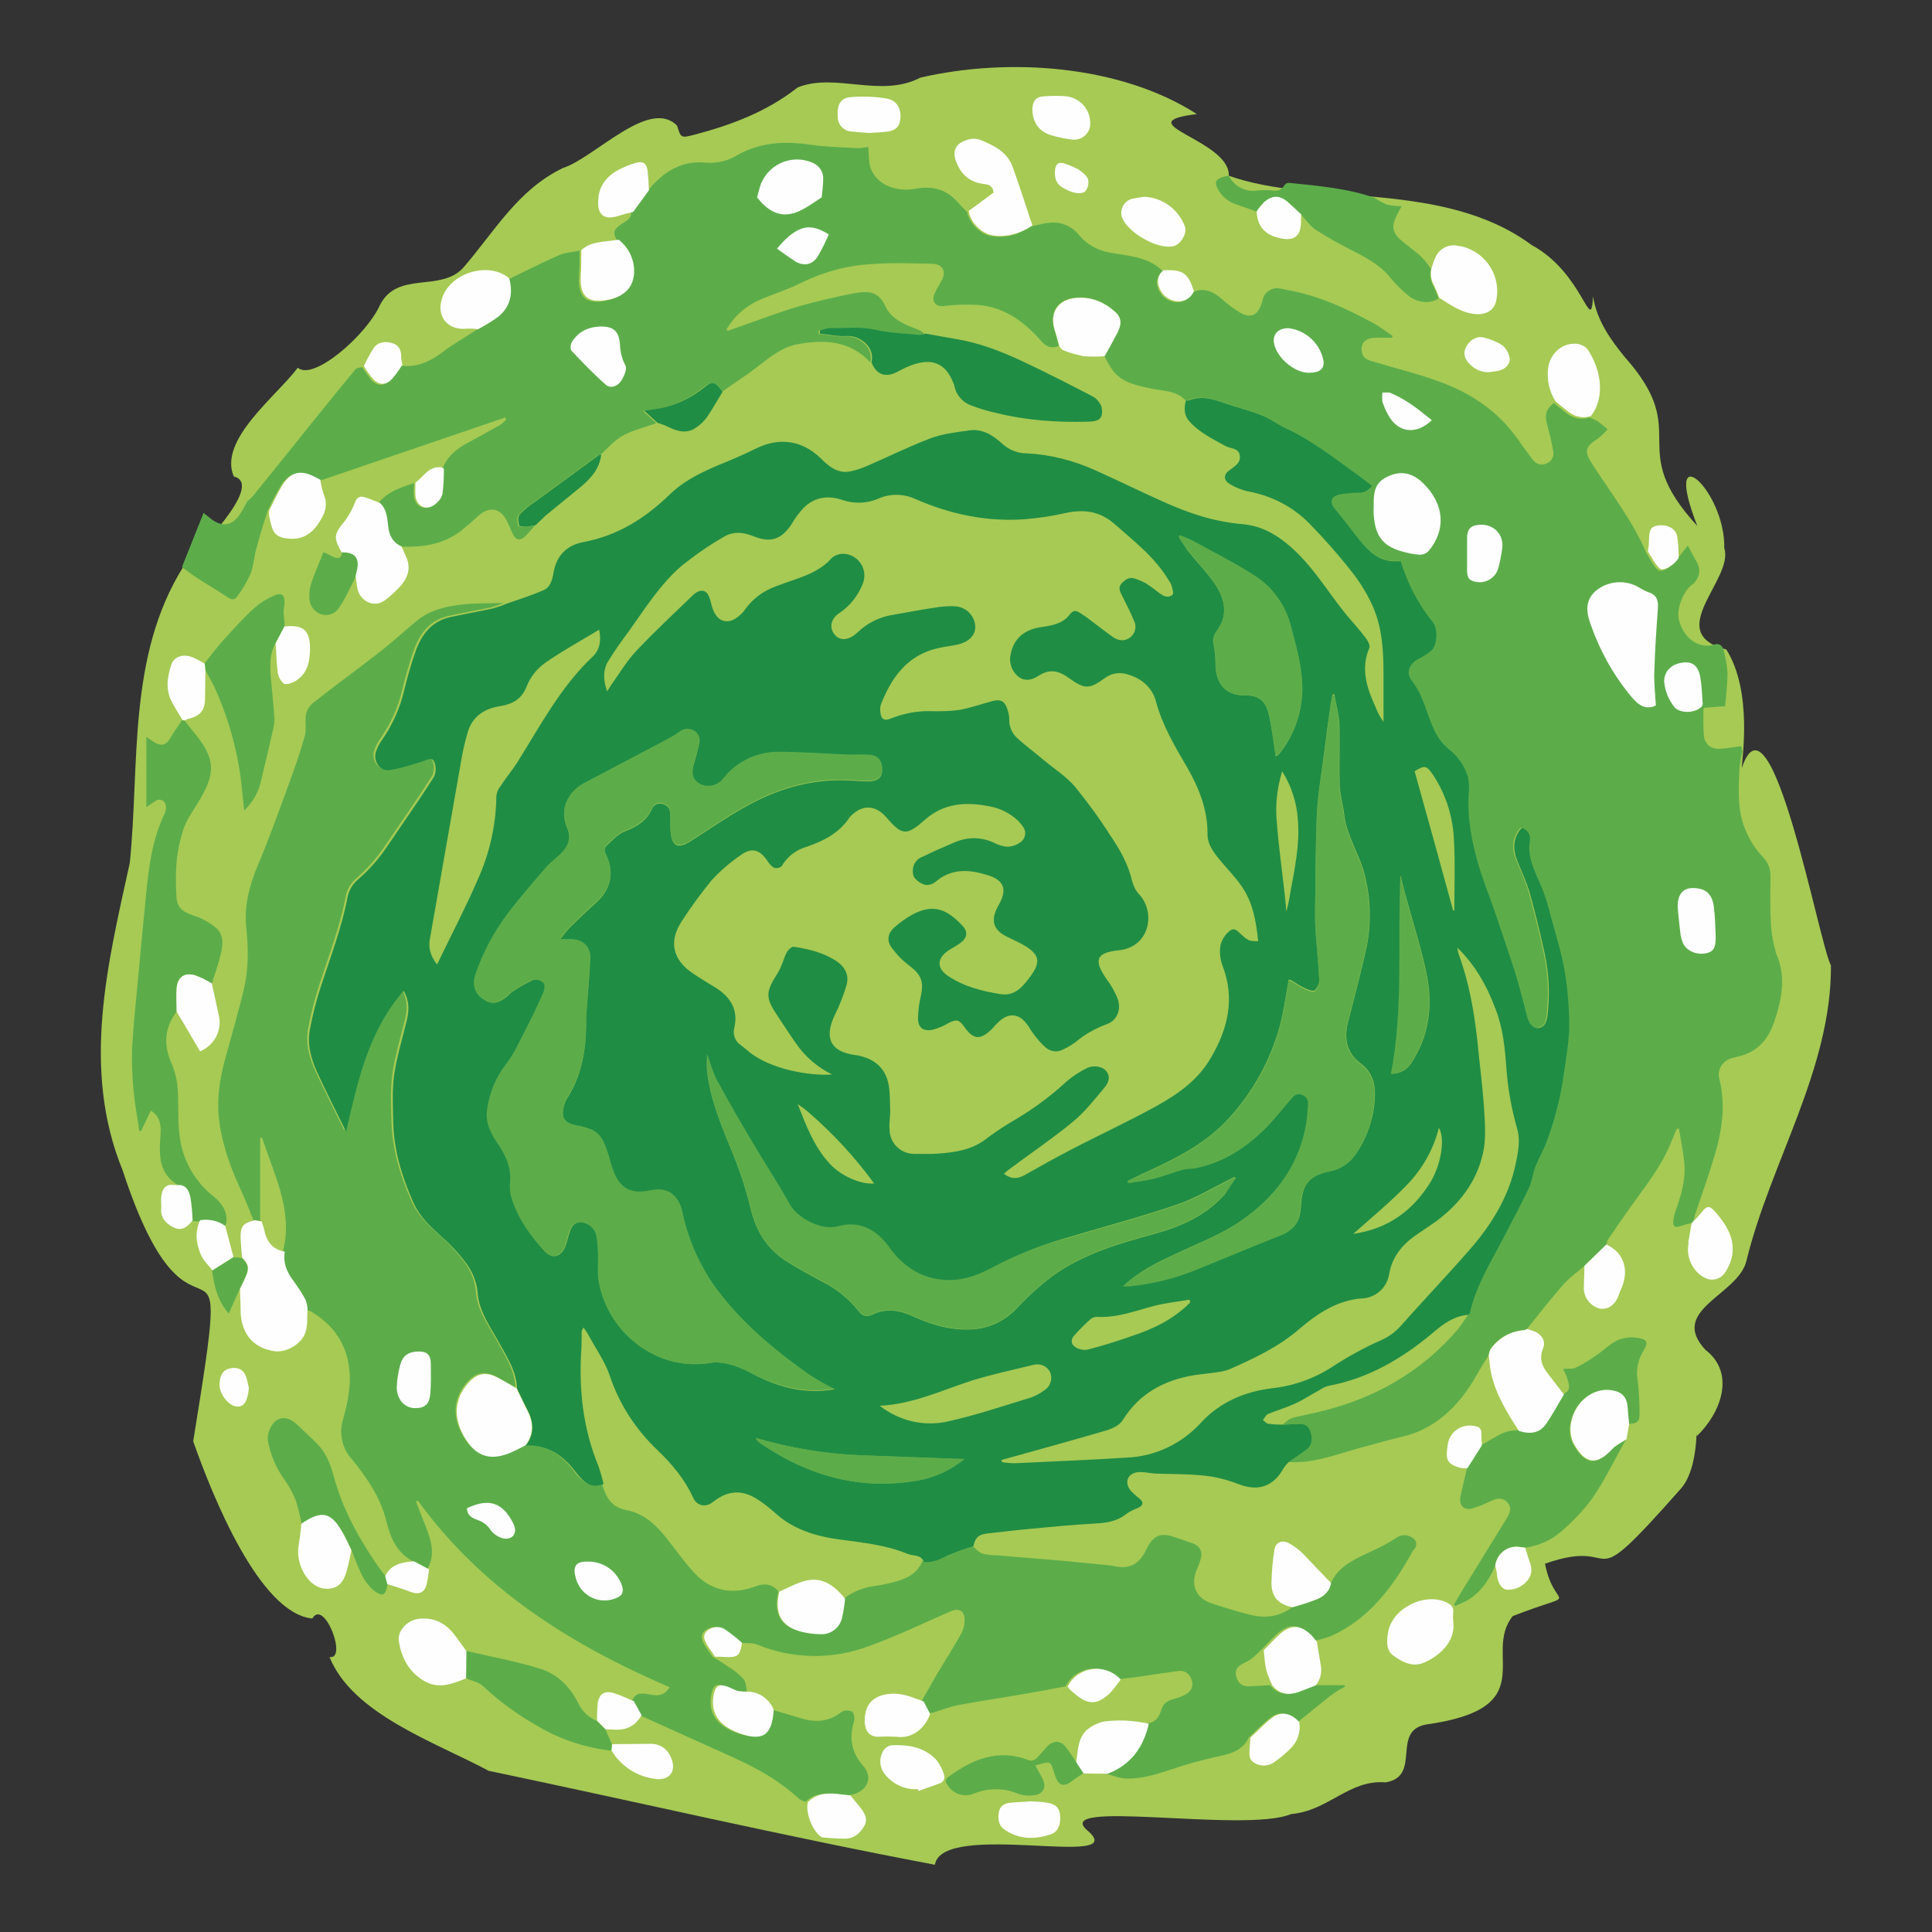 <?xml version="1.0" encoding="utf-8"?>
<!-- Generator: Adobe Illustrator 26.0.0, SVG Export Plug-In . SVG Version: 6.00 Build 0)  -->
<svg version="1.1" id="portal" xmlns="http://www.w3.org/2000/svg" xmlns:xlink="http://www.w3.org/1999/xlink" x="0px" y="0px"
	 viewBox="0 0 652 652" style="enable-background:new 0 0 652 652;" xml:space="preserve">
<rect x="0" y="0" width="652" height="652" fill="#333333" stroke="none"/>
<style type="text/css">
	.st0{fill:#A6CA54;}
	.st1{fill:#5CAD4A;}
	.st2{fill:#208D45;}
	.st3{fill:#FEFEFE;}
</style>
<g id="light-green">
	<path id="light-green-2" class="st0" d="M617.9,325.8c-3.9-6.8-20.2-96.2-30.1-66.6c0-2.6,3.8-25.7-5.2-40
		c-21.7-5.6,2.7-23.8-0.7-34.2c0.4-19.8-21.4-38.9-9.1-7.5c-24.9-27.1-1.2-30.8-24.4-56.9c-4.9-6-9.5-12.4-10.8-20.6
		c-0.7,13.8-3.1-7.8-20.7-17.3c-30-22.2-73.2-13-102.2-23.4c0.4-12.2-35.3-17.8-10.8-20.8c-25.8-16.6-63.5-19.2-93.3-12.3
		c-13.4,7-28.7-1.8-41.4,3.3c-10.4,8.2-22.4,12.7-35,16c-4.4,1.1-4.4,1.1-5.7-3.1c-9.4-9.5-27.6,10.7-38.5,14.3
		c-15.3,7.3-23.2,21.6-33.8,33.8c-7.8,8.2-22.1,0.8-28,12.5c-4.5,10-22.4,25.7-27.7,21.1c-7.2,9.6-26.9,24.4-21.6,36.7
		c10.8,2.7-13.5,26.4-17,30.4c-19,30.3-14.7,66.8-18.1,100c-7.5,34.2-16.4,69.5-2.4,103.8c24.5,74.8,38.3,2,23.8,91.4
		c6.5,18.5,22.4,58.1,40.2,59.8c4-6.9,12,14.1,5.8,13c7.8,19.3,35.6,28.7,53.7,38.4c50.2,10.5,99.7,22.1,150.6,31.7
		c2.5-15.1,65.7,1.4,51.9-11.2c-14.5-11.5,52.6,0.7,68.3-5.9c12.7-1.1,19.5-11.7,31.9-10.7c12.3-2,1.8-17.2,13.5-19.5
		c40-5.5,19-23.7,29.4-36.6c24-9.4,14.1-1,10.9-17.7c27.7-9.7,11.3,13.8,46.1-25.6c7.4-9,4.2-30.7,5.1-17.4
		c8.1-7.8,13.3-21.2,2.9-29.2c-12.4-13.4,10.7-18.3,13.8-29.7C597.4,392.3,618.1,360.9,617.9,325.8z"/>
</g>
<g id="green">
	<path id="green-2" class="st1" d="M598.8,344.7c-1.7,5-4.5,9-9.5,11c-1.7,0.7-3.5,1-5.2,1.5c-2.9,0.9-4.6,3.9-3.9,6.8
		c2.3,9,0.9,17.8-1.7,26.4c-2,6.7-4.4,13.3-6.6,19.9c-0.1,0.5-0.2,1.1-0.3,1.6l-0.7,0.8c-1.3,0.3-2.6,0.7-3.9,1.1
		c-1.9,0.7-2.4-0.1-2.3-1.7c0.1-1.1,0.3-2.2,0.7-3.2c1.9-5.4,3.6-10.9,3-16.7c-0.4-3.8-1.2-7.6-1.8-11.3h-0.7
		c-0.6,1.3-1.2,2.7-1.7,4c-3.3,8.5-9,15.5-14.2,22.8c-2.5,3.5-4.9,7-7.3,10.6c-0.3,0.5-0.5,1.1-0.6,1.7l-7.4,7.2
		c-2.4,2.1-5.1,4-7.2,6.4c-4.2,4.8-8.2,9.9-12.2,14.9c-0.3,0.2-0.6,0.3-1,0.4c-4.6,0.3-8.8,2.7-11.4,6.5c-0.3,0.7-0.5,1.4-0.6,2.1
		c-1.2,1.9-2.4,3.8-3.5,5.7c-4.7,8.6-10.9,15.8-19.9,19.8c-3.6,1.6-7.6,2.2-11.4,3.3s-7.5,2-11.2,3.1c-7.1,2.1-14.1,4.5-21.6,4
		c1.9-1.3,3.8-2.6,5.7-4c2.1-1.6,2.6-4.1,1.4-6.8c-1-2.4-3.1-2.1-5.1-2c-1.3,0.1-2.6,0.2-4,0.2c1.1-0.7,2-1.8,3.2-2.2
		c3.1-0.9,6.4-1.4,9.5-2.2c18.4-4.4,34.2-13.3,46.6-27.8c1.2-1.6,2.4-3.3,3.5-5c0.2-0.2,0.4-0.5,0.5-0.8c1.9-8.5,6.2-15.8,10.3-23.3
		c3.2-6,6.4-12.1,9.4-18.3c1.2-2.4,1.4-5.2,2.4-7.7s2.4-4.9,3.4-7.4c3-7.7,5.1-15.8,6.2-24.1c0.8-5.5,1.8-11.1,1.8-16.6
		c-0.1-6.2-0.7-12.4-1.9-18.5c-1.1-6.1-3-12-4.6-18c-0.6-2.4-1.3-4.7-2.1-7.1c-2-6-6.1-11.4-4.9-18.3c0.4-1.9-0.9-3.8-2.8-4.2
		c-2.9,3.3-3.1,6.9-1.6,10.7c1.5,3.8,3.2,7.3,4.3,11.1c1.9,6.7,3.5,13.4,5,20.2c1.6,7.1,1.9,14.4,1,21.6c-0.2,2-0.9,3.5-2.8,3.9
		s-3.4-1.3-4-3.7c-1.3-4.9-2.5-9.9-3.9-14.7c-2.1-6.9-4.5-13.8-6.9-20.7c-1.9-5.6-4.2-11.1-5.8-16.8c-2.1-7.3-3.5-14.9-3.1-22.6
		c0.3-2,0.2-4.1-0.2-6.1c-1.1-3.8-3.4-7.2-6.6-9.6c-2-1.6-3.5-3.6-4.6-5.9c-2.7-5.6-3.6-11.9-7.7-17c-2.3-2.9-0.9-6,2.5-7.6
		c1.4-0.7,2.8-1.6,4-2.6c2-1.6,2.3-7.4,0.7-9.4c-5-6.1-8.7-13.2-11-20.8c-0.8,0-1.5,0-2.3,0c-5.4-0.1-8.7-3.6-11.7-7.3
		c-2.7-3.3-5.2-6.8-8-10.1c-2-2.4-1.8-4.3,1.2-5.1c2.1-0.4,4.2-0.7,6.4-0.6c1.9,0,3.7-0.9,4.7-2.4c-1.7-1.3-3.3-2.5-4.9-3.7
		c-7.9-5.7-15.5-11.7-24.4-15.8c-2.7-1.2-5.2-3.2-8-4.3c-4.1-1.6-8.4-2.7-12.6-4.1c-3.9-1.3-7.8-2.5-11.9-0.9c-0.3,0.1-0.7,0.1-1,0
		c-3.2-3.3-7.6-3-11.6-3.9c-4.8-1-9.6-1.9-12.8-6c-1.1-1.6-2.1-3.3-2.9-5c1.4-2.5,2.8-5,4.1-7.5c1.7-3.1,1.7-5.4-0.5-7.4
		c-3.8-3.4-8.3-5.3-13.6-4.7c-5.8,0.6-8.6,5-6.9,10.6c0.6,1.9,1.1,3.8,1.6,5.7c-2.7,0.9-4.2,0.3-6-1.7c-5.7-6.5-12.4-11.5-21.4-12.2
		c-3.9-0.2-7.9-0.1-11.8,0.4c-2.5,0.2-3.9-1.6-2.8-4.2c0.7-1.6,1.7-3.1,2.5-4.6c1.5-3.1,0.1-5.4-3.4-5.5c-6.7-0.1-13.4-0.4-20,0.1
		c-8.2,0.4-16.2,2.5-23.6,6.1c-4.9,2.5-10.3,4.1-15.4,6.4c-4.3,2.1-7.9,5.4-10.3,9.5l0.3,0.6c2.3-0.8,4.7-1.7,7-2.5
		c5.8-2,11.5-4.2,17.4-5.9s12.1-3.1,18.2-4.3c4.8-0.9,8.3-0.8,10.6,4.2c2.3,4.9,7,6.4,11.5,8.2c0.7,0.3,1.3,0.8,1.8,1.3
		c-0.7,0.2-1.5,0.4-2.3,0.4c-4.9-0.5-9.9-0.6-14.6-1.7c-5.2-1.2-10.3-0.5-15.4-0.6c-1.2,0.1-2.3,0.4-3.4,0.8v1.1c3,0.3,6,1,9,0.8
		c4.5-0.3,9.7,3.8,8.4,8.8c-6.9-7.5-15.7-7.8-24.7-6.1c-5.3,1-9.5,4.6-13.8,7.9c-3.8,2.9-7.9,5.5-11.8,8.3c-2.3-3.4-3.5-3.8-6.1-1.6
		c-4.5,3.7-9.9,6.2-15.6,7.2c-1.4,0.2-2.9,0.4-4.7,0.7l4.5,4.1c-3.8,1.4-7.8,2.3-11.3,4.2c-2.9,1.6-5.1,4.3-7.6,6.5
		c-0.4,0.1-0.7,0.2-1.1,0.4c-7.1,5.2-14.2,10.4-21.3,15.6c-1.9,1.2-3.6,2.6-5.1,4.2c-0.7,0.8-0.5,2.5-0.2,3.7
		c0.1,0.4,1.8,0.5,2.8,0.4c0.9-0.1,1.9-0.3,2.8-0.5c-1.1,1.4-2.3,2.8-3.6,4c-1.6,1.3-2.9,0.8-3.8-1c-0.7-1.5-1.3-3.1-2.1-4.6
		c-2.1-4.3-6-4.9-9.6-1.6c-1.9,1.8-3.9,3.5-5.9,5.1c-5,3.8-10.8,5.2-16.9,5.3c-1.2,0-2.4,0-3.6,0c-2.9-1.3-4.2-3.7-4.5-6.8
		c-0.3-2.8-0.5-5.8-2.8-7.9c3.1-3.9,7.6-5.3,12-6.8c0,1.4-0.1,2.9,0,4.3c0.3,3.6,3.6,5.3,6.5,3.1c1.2-0.9,2.2-2.1,2.6-3.5
		c0.4-2.8,0.5-5.7,0.5-8.6c1.6-4.4,5-7,9-9.1c3.5-1.9,7-3.8,10.5-5.8c0.7-0.5,1.4-1.1,2-1.8c-0.1-0.2-0.2-0.5-0.3-0.7l-8.8,3
		l-52.8,18c-0.5,0.1-0.9,0.2-1.4,0.3c-0.6-0.3-1.1-0.6-1.7-0.9c-5.2-2.7-8.6-1.7-11.5,3.4c-1.5,2.6-2.8,5.3-4.1,8
		c-1.3,4.1-2.6,8.3-3.7,12.5c-0.8,2.8-0.9,5.7-1.9,8.3c-1.2,2.7-2.6,5.2-4.4,7.6c-0.6,0.9-1.5,1.7-3,0.7c-3.3-2.2-6.7-4.2-10-6.3
		c-2-1.3-3.9-2.7-5.8-4.1c2.4-6,4.8-12.1,7.3-18.3c1.1,0.9,2,1.6,2.9,2.3c3.4,2.4,6.5,2,9-1.3c1.1-1.6,2.1-3.4,3-5.1
		c0.6-0.4,1.1-0.9,1.6-1.4c6.4-7.9,12.7-15.7,19-23.6c5.2-6.5,10.5-13,15.8-19.4c0.4-0.5,1.5-0.5,2.2-0.7c1,1.5,2.1,3,3.2,4.4
		c2,2.1,4.3,2,6.3-0.1c1.3-1.5,2.4-3.1,3.5-4.8c5.4,0.7,9.8-1.3,14.1-4.5c3.6-2.8,7.6-5,11.4-7.5c2.3-1.2,4.6-2.6,6.7-4.1
		c4.2-3.3,5.2-7.8,3.9-12.9c5.8-2.8,11.5-5.7,17.4-8.3c2.1-0.9,4.6-1,6.9-1.5c0,2.9,0,5.9-0.2,8.8c-0.4,7,2.5,9.5,9.5,8
		c5.5-1.2,8.4-4.4,8.5-9.4c0.1-4.2-1.9-8.2-5.2-10.8c-1.4-2.8-1.2-3.6,1.4-5.5c1.4-1,3.4-1.6,3.4-3.9l5.4-7.3
		c0.2-0.2,0.5-0.4,0.7-0.7c5-5.9,10.9-9.7,19-8.9c3.9,0.3,7.7-0.6,11-2.7c7.6-4.2,15.7-4.6,24.1-3.4c5.3,0.8,10.8,0.9,16.2,1.2
		c1.2,0,2.4-0.2,3.6-0.4c0.3,2.7,0.1,5.3,0.9,7.4c2.2,5.4,8.5,7.9,15.1,6.7c5.2-1,10,0,13.8,4.1c1.2,1.3,2.4,2.6,3.6,3.8
		c0.7,3.6,4.4,7.5,8.1,8.1c4.9,0.8,9.4-0.6,13.5-3.3c2.5-0.5,5-1.3,7.5-1.3c3.4,0,6.6,1.6,8.7,4.3c2.6,3.1,6.2,5.1,10.1,5.8
		c6.3,1.2,13.1,1.3,18.1,6.3c-1.7,1.3-2.4,3.5-1.7,5.5c0.8,2.6,3,4.5,5.6,4.9c2.6,0.5,5.2-0.9,6.2-3.3c4.1-1.8,7.3,0,10.3,2.7
		c1.7,1.6,3.6,2.9,5.5,4.1c3.7,2.1,6,1.2,7.4-2.8c0.4-1.1,0.5-2.3,1.1-3.1c0.8-1.1,2-1.9,3.3-2.2c1.6-0.2,3.3,0.4,4.9,0.7
		c10,1.8,19.1,6,28,10.8c2.5,1.3,4.7,3,7,4.6c-0.1,0.2-0.2,0.4-0.3,0.6c-2,0-4-0.1-5.9,0c-3.4,0.2-4.9,2.2-4.1,5.2
		c0.5,2.1,2.4,2.4,4,2.9c7.5,2.3,15.2,4.1,22.6,6.9c10.4,3.8,19.4,10,25.9,19.2c1.7,2.4,3.4,4.8,5.2,7.1c1.1,1.4,3,1.9,4.5,1.1
		c1.7-0.6,2.6-2.3,2.3-4c-0.5-3-1.2-5.9-2-8.8c-1-3.6-0.5-5.5,2.2-7.6c1.2,1,2.5,2,3.7,3c2.4,2,5.1,2.9,8.2,1.9
		c1,0.3,1.9,0.7,2.8,1.2c1.2,0.9,2.3,1.8,3.4,2.8c-0.9,1.1-2,2.1-3.1,3c-4.5,2.9-4.9,4.3-2,8.8c6.3,9.8,13.6,19.1,18.2,29.9
		c1.3,2,2.3,4.4,4,5.8c1.3,1,5-1.4,6.3-3.6l3.7-4.7c0.9,1.7,1.7,3.3,2.6,4.8c1.8,2.8,1.7,5.5-0.6,8c-3.2,1.9-5.8,8-5.1,11.9
		c1,4.7,4.3,8.4,8.4,9c1.1,0.2,2.2,0.1,3.3-0.2c2-0.7,3.1,0.2,3.5,2c0.7,2.4,1.1,4.9,1.3,7.5c0,3.6-0.5,7.3-0.8,11.2l-7.3,0.6
		c-0.1,3.1-0.1,6.2,0.1,9.2c0.3,3.1,2.3,4.7,5.4,4.6c2.4-0.1,4.7-0.6,7.3-0.9c0.1,0.5,0.2,1.1,0.3,1.8c-0.5,2-0.8,4-1,6.1
		c-0.2,6.1-0.7,12.3,1.3,18.4c1.4,4.2,3.7,8.1,6.8,11.3c1.6,1.7,2.4,3.9,2.4,6.3c0,5-0.2,10.1,0.1,15.1c0.1,3.7,0.8,7.4,1.8,11
		C602.8,329.3,601.4,337,598.8,344.7z M417,68.9l7.1,2.5c0.7-1.1,1.6-2.2,2.5-3.1c2.6-2.3,5.1-2.3,7.8-0.2c1.6,1.3,3.1,2.8,4.7,4.3
		c1.5,1.7,2.9,3.7,4.7,5c3.7,2.4,7.6,4.6,11.5,6.6c5.1,2.6,10.2,5.1,13.9,9.7c1.8,2.2,3.8,4.2,6,6c3.2,2.6,7.5,2.9,10.3,1
		c-0.5-1.3-1-2.6-1.6-3.9c-1.1-1.8-1.5-4-1-6.1c-1-1.5-2.1-2.9-3.4-4.2c-2.3-2.1-4.9-3.8-7.2-5.9s-2.6-4.4-1.3-7.1
		c0.5-1.2,1.2-2.4,2-3.9c-1.7,0-3.4-0.2-5.1-0.6c-1.4-0.6-2.8-1.4-4.1-2.3c-9.4-3.2-19.1-4-28.9-5c-0.6,0-1.2,0.4-1.5,0.9
		c-1,1.6-2.3,1.9-4,1.7c-1.7-0.2-3.5-0.2-5.2,0c-3.9,0.6-7.8-1.5-9.5-5c-0.5,0.1-1.1,0.2-1.6,0.3c-3,0.9-3.4,1.9-1.9,4.6
		C412.5,66.4,414.6,68.1,417,68.9z M476.7,519c-1.6-1.2-3.9-1.2-5.5,0c-2.5,1.6-5,3-7.7,4.2c-5.6,2.7-11.5,4.9-14.4,11
		c-0.4,2.7-2.3,4.4-4.5,5.4c-2.8,1.1-5.6,2-8.5,2.8c-4.4,3.3-9.3,3.8-14.4,2.5c-4.3-1.1-8.6-2.4-12.8-3.8c-5.4-1.8-7.2-6.3-5-11.4
		c0.5-1.2,1-2.4,1.3-3.6c0.8-2.8-0.5-4.7-3.4-5.5c-1.1-0.3-2.1-0.8-3.1-1.1c-2-0.6-3.9-1.5-5.9-1.5c-2.9,0-4.5,2-5.8,4.6
		c-2.3,4.9-5.1,6.6-9.4,6.2c-0.9-0.1-1.9-0.3-2.8-0.5c-5.1-0.5-10.2-1-15.4-1.5c-7.6-0.7-15.1-1.2-22.7-1.9c-1.7,0-3.5-0.2-5.2-0.6
		c-1.3-0.5-2.4-1.8-3.5-2.8c-2.8,0.8-5.6,1.8-8.4,3c-2.7,1.3-5.2,2.7-8.3,2.3c-1.5,3.8-4.6,5.6-8.2,6.7c-2.7,0.8-5.5,1.4-8.4,1.8
		c-3.6,0.5-6.9,1.9-9.8,4.1c-0.2,2.3-0.6,4.5-1.1,6.8c-0.9,3.2-3.8,5.4-7.2,5.2c-2,0-4-0.2-5.9-0.7c-7.3-1.7-9.8-6.1-8-13.7
		c-2.2-2.5-4.7-2.8-7.9-1.6c-7.7,2.9-14.8,1.5-20.5-4.6c-3.6-3.9-6.6-8.3-10-12.5s-7.5-7.7-13-8.7c-5.2-1-7-4.7-8.2-9.1
		c-4.1,1.6-6.5-0.3-9-3.5c-4.2-5.7-9.5-9.8-17.2-9.5c-2.4,1.1-4.7,2.5-7.1,3.2c-5.5,1.6-9.7-0.2-12.9-5.1c-4.4-6.9-4.2-13.4,0.6-19
		c3-3.5,6.1-4.1,10.2-1.9c2.1,1.1,4.1,2.4,6.2,3.5c-0.2-5.7-3.2-10.3-5.8-15c-3-5.5-7-10.8-7.5-17.2s-4-10.6-7.8-14.8
		c-3-3.3-6.6-6-9.6-9.3c-1.8-2-3.3-4.2-4.4-6.7c-3.8-8.6-6.5-17.5-6.7-27c-0.1-5.2-0.4-10.5,0.3-15.7c0.9-6.3,2.8-12.4,4.3-18.6
		c0.8-3.4,0.9-6.6-1.1-9.9c-12,13.8-15.5,30.7-19.4,47.5c-3.3-6.7-6.6-13.2-9.7-19.9c-2.1-4.6-3.5-9.5-2.5-14.6
		c0.9-4.8,2.1-9.5,3.6-14.2c3.3-10.2,7.2-20.2,9.2-30.9c0.5-2,1.6-3.8,3.1-5.2c4-3.4,7.5-7.4,10.4-11.8c5.2-7.7,10.6-15.3,15.6-23.2
		c0.7-1.6,0.7-3.5,0-5.1c-0.8-1.7-2.6-0.4-4,0c-3.7,1.1-7.4,2.4-11.2,2.9c-3.2,0.4-5.5-3.2-4.4-6.3c0.5-1.4,1.2-2.8,2.1-4
		c3.4-4.9,5.9-10.4,7.3-16.2c1.1-4.6,2.4-9.2,4-13.7c2-5.6,5.4-10,11.5-11.4c4.9-1.1,9.8-1.9,14.7-3c1.4-0.4,2.7-0.8,4-1.4
		c-4.6,0.1-9.2,0-13.8,0.5c-5.5,0.6-10.9,1.8-15.3,5.4s-8.5,7.4-13,10.9c-7.3,5.7-14.8,11.1-22,16.8c-1.2,0.9-2.1,2.3-2.5,3.8
		c-0.5,2.4,0.2,5-0.4,7.3c-1.4,5.2-3.2,10.2-5,15.2c-3.5,9.5-6.8,19-10.8,28.4c-2.9,6.9-4.8,13.9-4,21.4c0.8,7.1,0.8,14.2-0.9,21.1
		c-1.9,7.7-4.1,15.4-6.2,23c-2,7.2-3,14.5-1.9,21.9c1.2,8.2,4.1,15.8,7.6,23.3c1.4,3,2.5,6.1,3.8,9.2l2.3,0.4v-28.1l0.6-0.1
		c0.9,2.6,1.9,5.3,2.8,7.9c3,8.2,5.9,16.4,5.2,25.3c-0.1,1.8-0.6,3.5-0.9,5.3c-0.6,3.5,0.5,6.5,2.6,9.4c1.6,2.2,3.1,4.4,4.4,6.8
		c0.4,1.1,0.7,2.3,0.7,3.5c0.5,0.1,1.1,0.2,1.6,0.4c6.6,3.9,11.2,9.4,12.7,17.1c1.3,6.6,0.1,13-1.7,19.3c-1.5,4.7-0.4,9.9,3,13.6
		c5.1,6.3,9.7,13,11.6,20.9c1.4,5.7,3.5,10.5,8.8,13.4l5.1,2.7c0.4-0.8,0.7-1.6,1-2.4c1.3-4.6-0.4-8.8-2-12.9
		c-1-2.5-1.9-4.9-2.9-7.4l0.6-0.4c21.7,29.9,51.7,48.7,85,63c-1.8,2.8-3.9,3-6.4,2.5c-4-0.8-5.1-0.4-6.4,2.2l2.6,4.7
		c10.3,4.6,20.5,9.3,30.8,13.9c8.3,3.7,16.2,8,23,14.3c0.7,0.5,1.5,0.8,2.2,1.1c2.7-2.7,6.1-3.1,9.8-2.7l4.5,0.5
		c0.4-0.1,0.8-0.1,1.2-0.2c4.9-1,7.8-5.5,3.9-9.9s-4.7-9.4-3-14.9c0.3-1,0-2.9-0.7-3.3c-1.2-0.5-2.5-0.5-3.6,0.2
		c-4.4,3.5-9.2,3.5-14.2,1.9c-3.1-1-6.2-1.8-9.4-2.8c0,0.1,0,0.2,0,0.2c-0.6,8.6-3.7,10.6-11.9,7.6c-6.8-2.5-9.6-6.9-8.3-13.1
		c0.6-2.9,1.8-3.6,4.6-2.5c1.3,0.5,2.5,1.2,3.7,1.5c1.2,0.2,2.4,0.3,3.7,0.2c-0.4-1.4-0.3-3.2-1.2-4.2c-1.5-1.6-3.2-3-5.1-4.1
		c-1.7-1.2-3.5-2.3-5.3-3.4c-1.3-2-3.1-3.9-3.6-6.1c-0.7-2.8,3.8-5.1,6.7-3.3c2.1,1.4,4.1,3,6,4.7c2,0.2,4.1-0.1,5.9,0.6
		c12.1,5,25.6,5.1,37.8,0.5c9.4-3.4,18.5-7.8,27.7-11.8c2.4-1,4.3-0.2,4.5,2.4c0.1,1.7-0.2,3.5-1,5c-2.6,4.7-5.5,9.2-8.2,13.7
		c-1.8,3.1-3.5,6.2-5.3,9.3c0.7,1.4,1.5,2.8,2.2,4.2c0.8-0.2,1.7-0.3,2.5-0.6c2.6-0.8,5.1-1.8,7.8-2.3c7.5-1.4,15-2.5,22.5-3.8
		c4.5-0.8,9.1-1.6,13.6-2.5c2.7-5.4,9.3-7.6,14.7-4.8c1.2,0.6,2.3,1.4,3.2,2.4c2.2-0.3,4.4-0.5,6.6-0.8c4.5-0.7,9.1-1.4,13.6-2
		c2.1-0.3,4,1.1,4.5,3.2c0.7,2.2-0.4,3.9-2.4,4.9c-1.2,0.6-2.5,1.1-3.8,1.4c-1.9,0.5-3.4,1.4-4,3.4c-0.8,2.6-2,4.6-5.1,4.8
		c-1.8,8-6.2,13.8-13.9,16.9c2.3,0.6,4.6,1.6,7,1.7c5.9,0.2,11.4-1.8,16.9-3.6c4.1-1.4,8.4-2.5,12.6-3.5c4.7-1.1,9.5-1.6,11.9-6.7
		c2.4-2.3,4.7-4.7,7.3-6.7c3-2.4,6.5-1.7,9.2,1.5c3.9-3.1,7.7-6.3,11.7-9.4c1.4-1,2.8-1.8,4.3-2.6l-0.2-0.5h-10.5
		c-1.9,0.8-3.8,1.5-5.7,2.2c-3.5,1.3-6.5,0.8-8.9-2.2c-2.4,0.1-4.8,0.3-7.1,0.4s-3.7-1.1-4.3-3.3s0.4-3.3,2.1-4.3c1-0.5,2-1,2.9-1.6
		c1.3-1,2.4-2.2,3.6-3.3c1.8-1.8,3.5-3.7,5.4-5.4c3.9-3.4,7.2-3.1,10.8,0.5c0.6,0.6,1.1,1.3,1.7,2c1.9-0.4,3.7-0.9,5.5-1.6
		c13.1-5.9,21-16.8,27.7-28.9C478.3,521.9,478.4,520.1,476.7,519L476.7,519z M76.4,412.6c0.4-3.8-1.6-6.6-4.3-8.8
		c-5.2-4.1-9-9.8-10.7-16.3c-1.7-6.5-1-13.1-1.4-19.7c-0.2-3.1-0.9-6.1-2.1-8.9c-2.8-6.3-2.4-12,1.7-17.5c0-2.6-0.2-5.2,0-7.8
		c0.3-3.9,2.7-5.5,6.4-4.4c1.9,0.8,3.7,1.7,5.5,2.7c0.8-2.7,1.8-5.3,2.5-8c1-3.6,2.1-7.7-0.9-10.6c-2.3-2-5.1-3.5-8-4.4
		c-4-1.4-5.5-2.8-5.6-7.1c-0.2-3.3-0.2-6.6,0-9.8c0.3-4.3,1.2-8.5,2.5-12.5c1.4-3.8,4.1-7.1,6.1-10.8c4.5-8,4.2-12.8-1.5-20.1
		c-1.4-1.8-2.9-3.6-4.3-5.4l-0.9-0.1c-1.3,2-2.8,4-4,6.1s-2.7,2.7-5,1.5c-1-0.6-2-1.3-3-2v23.7c1.2-0.8,2.1-1.5,3.1-2.1
		c0.9-0.7,2.3-0.5,3,0.4c0.2,0.3,0.4,0.6,0.4,1c0.2,0.9,0.1,1.9-0.3,2.8c-5,10.3-5.7,21.4-6.8,32.5c-0.7,7-1.4,14.1-2,21.1
		c-0.8,8.4-1.7,16.8-2.2,25.2c-0.2,5,0,10,0.5,15c0.4,4.5,1.3,8.9,1.9,13.3l0.6,0.1l3.3-6.9c3,1.9,3.5,4.6,3.3,7.8
		c-0.5,6.7-1,13.5,6.2,17.5c2.6,0.3,3.3,2.5,3.7,4.4c0.4,2.5,0.6,5,0.7,7.6l2.4,0.1c3-0.6,6.1,0.1,8.5,1.9
		C76.1,413.4,76.3,413,76.4,412.6z M550.8,451.3c-0.9,0-1.7,0.1-2.6,0.3c-3.5,0.6-5.8,3.1-8.5,5.1c-2.5,1.8-5.1,3.5-7.8,4.8
		c-1.1,0.6-2.7,0.3-4.4,0.5c0.5,1,1,2,1.4,3.1c0.5,1.9,1.5,4.1-1.2,5.3c-2,3.3-3.8,6.7-6,9.9c-2.1,3-5.1,3.7-9.2,2.4
		c-2.6-0.1-5.2,0.6-7.4,2c-1.7,1-3.4,1.9-5.1,2.9l-4.9,7.7c-0.7,3.2-1.5,6.3-2.2,9.5s1.1,5.1,4.2,4.2c2.2-0.7,4.3-1.6,6.4-2.6
		c1.9-0.9,3.9-1,5.3,0.7s0.8,3.4-0.2,5.1c-4.4,7.2-8.9,14.4-13.3,21.6c-1.6,2.5-3.1,5.1-4.6,7.7l0.4,0.5c1.4-0.7,2.8-1.2,4.2-2
		c4.5-2.7,7.2-6.8,9.3-11.5c0.4-3.9,3.8-6.8,7.7-6.5c0.8,0.1,1.6,0.2,2.4,0.3c4.5-0.6,8.8-2.5,12.2-5.5c4.1-3.5,7.8-7.4,10.9-11.8
		c4.1-6.1,7.3-12.8,10.9-19.2c-1.6,1.1-3.5,1.9-4.8,3.3c-4.7,5.2-8.9,6-13.2-2.2c-1-2.2-1.2-4.7-0.6-7.1c1.5-7,7.8-11.6,13.8-10.5
		c3.4,0.6,5,2.3,5.2,5.8c0.2,1.8,0.3,3.7,0.5,5.5c3-0.3,3.8-0.8,3.7-3.8c0-3.6-0.2-7.2-0.6-10.7c-0.6-3.2-0.1-6.4,1.4-9.3
		C556.4,452.9,556.7,451.8,550.8,451.3L550.8,451.3z M92.5,201c-2.4,1-4.6,2.4-6.6,4.1c-3.7,3.4-7,7.1-10.4,10.8
		c-2.3,2.5-4.3,5.3-6.4,7.9c0.1,0.8,0.1,1.6,0.2,2.3c1.1,2.1,2.3,4.1,3.3,6.3c4.9,10.9,8,22.5,9.1,34.4c0.2,2.1,0.5,4.3,0.7,6.7
		c2.7-2.5,4.6-5.7,5.5-9.2c1.5-6.1,2.9-12.2,4.3-18.3c0.3-1.2,0.5-2.5,0.4-3.8c-0.3-4.5-0.8-9-1.2-13.5c-0.3-4.1-0.5-8.1,1.7-11.8
		l3-5.7c-0.1-1.5-0.3-3-0.4-4.4c0-1.2,0.3-2.4,0.3-3.5C96.1,200.7,94.9,199.9,92.5,201z M201.5,580.8c-2.7-1.1-5-3.2-6.3-5.9
		c-2.7-5.5-7-9.9-12.8-11.7c-8.2-2.6-16.8-4.1-25.2-6.1c0,3.1-0.1,6.1-0.1,9.2c2,0.9,4.4,1.3,5.9,2.7c5.6,5.3,11.9,9.8,18.6,13.6
		c7.6,4.5,16,7.2,24.7,8.2l0.2-2.2c-0.7-1.7-1.5-3.3-2.2-5L201.5,580.8z M127.6,528.6c-6.5-9.4-12-19.3-15-30.5
		c-1.1-4-2.6-7.9-5.6-10.9c-2.2-2.2-4.5-4.3-6.7-6.4s-4.5-2.8-6.6-1.7s-3.6,4.5-3.3,7c0.8,4.7,2.7,9.2,5.5,13.1
		c1.6,2.2,2.9,4.6,3.9,7.1c0.8,2.6,1.5,5.3,2,8c7-4.7,10-4,14.2,3.5c1,1.8,1.8,3.7,2.7,5.5c1,2.7,2.1,5.4,3.3,8c1,2.1,2.5,4,4.2,5.5
		c3,2.2,4,1.6,4.6-2.2l-0.7-2.7C129.2,530.8,128.4,529.7,127.6,528.6L127.6,528.6z M359.7,589.6c-1.7-2.2-4-2.3-6-0.5
		c-1.4,1.4-2.6,3-4,4.4c-0.6,0.5-1.5,0.8-2.3,0.6c-10.4-4.1-19.1-0.5-27.4,5.6c-1,0.8-1.1,1.5-0.3,2.6c1.9,3.2,5.8,4.4,9.2,2.9
		c4.7-1.9,10-1.8,14.6,0.1c1.9,0.7,3.9,0.8,5.8,0.5c3-0.5,3.9-2.9,2.5-5.6c-0.8-1.5-1.6-2.9-2.4-4.4c5.4-1.5,5-1.9,6.6,3.3
		c0,0.1,0,0.2,0.1,0.2c1.2,3.5,3,3.9,5.9,1.6c1.1-0.9,2.5-1.7,3.7-2.5l-2.5-3.8C362,593,361,591.2,359.7,589.6L359.7,589.6z
		 M114.3,205.3c1.5-2.2,2.8-4.6,3.9-7c0.7-1.2,1.2-2.5,1.9-3.8c0.1-0.6,0.3-1.2,0.4-1.8c1-4.4-0.6-6.4-5.1-6.3
		c-0.2,2.2-1.4,2.2-3,1.5c-1-0.5-2-1-3.2-1.6c-1.5,3.6-2.9,6.9-4.1,10.3c-0.5,1.6-0.8,3.3-0.7,4.9c-0.1,2.5,1.4,4.8,3.7,5.7
		C110.3,208.1,112.9,207.3,114.3,205.3z M78.7,424.3l-7.1,4.5c0.6,5.1,1.8,10.1,5.6,14.5c1.3-3,2.5-5.6,3.7-8.3
		c0.7-1.4,1.4-2.8,2-4.2c1.2-2.7,0.9-4.1-1.3-6.3L78.7,424.3z M184.4,292.3c-4.7,5.5-9.5,10.9-13.8,16.7c-4.4,6-7.9,12.6-10.3,19.6
		c-1.3,3.6-0.3,6.7,2.4,8.5c2.9,2,5,1.8,8.4-1c0.4-0.5,0.9-0.9,1.4-1.3c2.3-1.6,4.7-2.9,7.2-4.1c1.3-0.3,2.6,0.1,3.5,1
		c0.6,0.6,0.3,2.4-0.1,3.4c-1.8,4.1-3.8,8.2-5.9,12.3c-2.1,4-3.9,8.3-6.7,11.8c-3.4,4.4-5.6,9.7-6.3,15.2c-0.7,4.4,1.2,8.1,3.6,11.6
		c2.9,4.1,4.7,8.5,4.1,13.6c-0.1,1.2,0,2.4,0.2,3.5c2,7.5,6.3,13.5,11.4,19.1c2.5,2.8,5.5,2.1,7-1.4c0.7-1.7,1-3.5,1.6-5.2
		s1.5-3.2,3.7-3.1c2.7,0.2,4.9,2.2,5.3,4.8c0.3,1.9,0.4,3.8,0.5,5.7c0.1,2.9-0.2,5.8,0.1,8.6c2.5,17.4,19.2,31.6,38.1,28.3
		c2.4-0.4,5.1,0.2,7.5,0.9c2.3,0.8,4.6,1.8,6.7,3c8.7,4,17.5,6.7,27.7,4.8c-3-1.5-5.9-3.2-8.7-5c-10.7-7.6-20.9-15.9-29.2-26.3
		c-6.7-8.3-11.3-18-13.5-28.4c-1.1-5.4-4.6-8.8-10.9-7.4c-6.9,1.5-10.6-1-12.8-7.7c-0.5-1.4-0.8-2.8-1.2-4.1
		c-1.1-3.4-2.1-6.9-5.5-8.6c-1.6-0.7-3.3-1.2-5-1.5c-4.5-0.7-5.8-2.8-4.4-7.2c0.2-0.6,0.4-1.2,0.8-1.8c4.7-7.3,6.3-15.4,6.5-23.9
		c0-2.1,0-4.2,0.2-6.2c0.4-5.8,1-11.6,1.2-17.4c0.1-4-2.5-6.3-6.5-6.4c-1,0-1.9,0-3.6,0c1.4-1.7,2.1-2.8,3.1-3.8
		c2.9-2.8,5.8-5.7,8.9-8.4c4.9-4.4,6.6-10.2,3.2-16.9c-0.3-0.7-0.2-1.6,0.2-2.2c2.1-1.9,4-4.2,6.5-5.1c4-1.6,7.2-3.4,9-7.5
		c0.6-1.5,2.4-2.2,3.9-1.6c0.1,0,0.1,0,0.2,0.1c1.7,0.6,2.1,2,2.1,3.6c-0.1,2.2,0,4.3,0.2,6.5c0.7,4,2.4,4.7,6,2.7
		c0.5-0.3,0.9-0.6,1.4-0.9c5.6-3.6,11-7.3,16.8-10.6c10.4-6,21.5-9.6,33.6-9.5c2.9,0,5.9,0.4,8.8,0.4s4.6-1.2,4.7-3.5
		c0.2-3.3-1.2-5.3-4.2-5.5c-2.7-0.2-5.4,0-8-0.1c-7.6-0.3-15.3-0.9-22.9-0.9c-7.2,0-14.1,3.3-18.5,9c-1.9,2.4-5.2,3.2-7.9,1.8
		c-2.4-1.3-3-3.5-2-6.8c0.7-2.3,1.3-4.6,1.8-6.9c0.4-1.7-0.3-3.5-1.9-4.3c-1.6-0.9-3.5-0.7-4.9,0.5c-1.4,1-2.8,1.8-4.3,2.6
		c-9.2,4.9-18.3,9.6-27.5,14.5c-2.8,1.4-5.1,3.7-6.3,6.6c-1.1,2.8-0.9,5.9,0.3,8.6c1.5,3.6,0.3,6.4-2.2,8.8
		C187.4,289.5,185.7,290.7,184.4,292.3L184.4,292.3z M380.4,398.7l0.2,0.7c2.9-0.5,5.8-0.8,8.6-1.5c3.3-0.8,6.5-2.1,9.7-3
		c1.4-0.4,2.9-0.3,4.2-0.5c9.2-1.8,16.8-6.6,23.4-13.1c3.2-3.1,5.9-6.7,8.8-10c1-1.1,1.9-2.4,3.8-1.8s2.4,2,2.2,3.8
		c-0.2,2.4-0.3,4.8-0.8,7.1c-2.6,13.7-10.7,24-21.8,31.7c-6.9,4.8-15.1,7.8-22.8,11.5c-6,2.8-11.9,5.7-17,10.6c1,0,1.5,0,2,0
		c7.5-0.7,15-2.5,22-5.3c9.7-3.9,19.3-8,29-11.8c4.5-1.8,6.7-4.5,7-9.5c0.4-7.4,2.2-10.6,9.9-12.2c3.5-0.7,6.5-2.7,8.5-5.6
		c3.8-5.4,6-11.7,6.5-18.2c0.4-4.9-0.3-9.4-4.8-12.7s-5.6-8.2-4.2-13.7c2.2-8.6,4.5-17.2,6.4-25.9c1.4-7.5,1.3-15.1-0.4-22.5
		c-1.5-7.7-6.5-14.2-7.3-22.1c-0.4-3.2-1.4-6.4-1.5-9.6c-0.2-7,0.1-14-0.1-21c-0.1-3.2-1.1-6.4-1.6-9.5l-0.6,0.1c-0.2,1-0.4,2-0.6,3
		c-0.9,6.2-1.7,12.4-2.5,18.6c-0.8,6.2-1.9,12.6-2.2,18.9c-0.5,11-0.4,22-0.6,33c0,1.8,0,3.7,0.1,5.5c0.4,5.7,1,11.4,1.3,17.1
		c0.1,1.4-0.5,2.7-1.5,3.7c-0.7,0.5-2.5-0.3-3.7-0.9c-1.4-0.6-2.7-1.6-4.1-2.4c-0.3-0.2-0.7-0.3-1-0.3c-1,5.5-1.7,10.9-3.1,16
		c-3.2,11.5-9.1,22-17.2,30.7c-7.4,8.1-17,13.1-26.8,17.6C385.3,396.3,382.9,397.5,380.4,398.7L380.4,398.7z M334.8,427.7
		c-5.4,2.9-11.1,4.8-17.4,4c-7.5-0.9-13-4.9-17.4-11c-4.1-5.7-9.9-9-17-7c-6,1.7-14-2.9-16.5-7.4c-3.5-6.4-7.5-12.4-11.2-18.6
		c-4.5-7.6-9-15.2-13.2-23c-1.5-2.6-2.2-5.7-3.5-9c0,2.2-0.2,3.9,0,5.6c1,9.1,4.4,17.4,7.8,25.7c2.8,6.6,5.1,13.4,6.8,20.3
		c1.8,7.9,5.5,14,12.3,18.3c4.1,2.6,8.4,4.9,12.7,7.2c4.4,2.3,8.3,5.5,11.4,9.4c1.4,1.9,2.8,2.2,4.7,1.4c4.8-2.4,9.5-1.5,14,0.6
		c6.4,2.9,13,4.8,20.1,4.3c5.7-0.4,11-3,14.9-7.2c3.6-3.9,7.6-7.5,11.8-10.7c10.3-7.5,22.4-11,34.5-14.3c9.1-2.5,17.4-6.2,23.8-13.4
		c1.4-1.6,2.5-3.5,3.8-5.2l-0.5-0.4l-1,0.5c-6.1,3-11.9,6.6-18.3,8.8c-12.3,4.2-24.8,7.5-37.2,11.2
		C351.4,420.1,342.9,423.5,334.8,427.7L334.8,427.7z M409.6,217.7c0.4,2.2,0.6,4.4,0.6,6.6c0.1,6.6,3.5,10.5,10.1,10.4
		c5.5-0.1,7.2,3,8.1,7.3s1.4,8.7,2.1,13.1c0.3-0.1,0.5-0.1,0.6-0.2c0.3-0.2,0.5-0.4,0.7-0.7c4.8-6,7.5-13.5,7.7-21.2
		c0.1-7.6-2-14.8-3.9-22c-1.8-7-6.2-13.1-12.4-17c-6.5-4.2-13.6-7.7-20.4-11.5c-1.5-0.8-3.1-1.3-4.6-2l-0.4,0.5
		c0.9,1.6,2,3.2,3.1,4.8c3,3.8,6.5,7.3,9.2,11.3c3.3,5,4.5,10.4,0.4,15.8C409.4,214.4,409.1,216.1,409.6,217.7L409.6,217.7z
		 M481.3,328.5c-1.7-8.1-4.2-16-6.4-24c-0.8-3-1.6-6.1-2.4-9.1c-1,22.4,1.1,44.8-3.2,67c2.8,0.1,5.4-1.3,6.9-3.7
		C482.3,349.4,483.5,339,481.3,328.5L481.3,328.5z M255,485.3c0.1,0.3,0.2,0.6,0.4,0.8c0.3,0.4,0.7,0.7,1.1,1
		c16,10.9,33.4,15.9,52.7,12.6c6-0.9,11.6-3.4,16.3-7.3c-11.8-0.4-23.6-0.9-35.3-1.3C278.2,490.5,266.5,488.6,255,485.3z"/>
</g>
<g id="dark-green">
	<path id="dark-green-2" class="st2" d="M400.2,135.1c0.3,0.1,0.7,0.1,1,0c4.1-1.6,8-0.5,11.9,0.9c4.2,1.4,8.5,2.5,12.6,4.1
		c2.8,1.1,5.2,3,8,4.3c8.9,4.1,16.5,10.1,24.4,15.8c1.6,1.2,3.2,2.4,4.9,3.7c-1.1,1.6-2.8,2.5-4.7,2.4c-2.1,0-4.3,0.2-6.4,0.6
		c-3,0.8-3.2,2.8-1.2,5.1c2.8,3.3,5.3,6.8,8,10.1c3,3.8,6.4,7.2,11.7,7.3c0.8,0,1.5,0,2.3,0c2.3,7.6,6,14.6,11,20.8
		c1.6,2,1.3,7.8-0.7,9.4c-1.2,1-2.6,1.9-4,2.6c-3.3,1.6-4.8,4.7-2.5,7.6c4,5.1,5,11.4,7.7,17c1.1,2.3,2.7,4.3,4.6,5.9
		c3.2,2.4,5.5,5.8,6.6,9.6c0.4,2,0.5,4,0.2,6.1c-0.4,7.7,1,15.2,3.1,22.6c1.6,5.7,3.9,11.2,5.8,16.8c2.3,6.9,4.7,13.7,6.9,20.7
		c1.5,4.9,2.7,9.8,4,14.7c0.6,2.4,2.2,4.1,4,3.7c1.8-0.4,2.5-1.9,2.8-3.9c0.9-7.2,0.6-14.5-1-21.6c-1.5-6.8-3.1-13.5-5-20.2
		c-1.1-3.8-2.9-7.4-4.3-11.1s-1.3-7.4,1.6-10.7c1.9,0.4,3.1,2.3,2.8,4.2c-1.2,6.9,2.9,12.3,4.9,18.3c0.8,2.3,1.5,4.7,2.1,7.1
		c1.6,6,3.5,11.9,4.6,18c1.1,6.1,1.6,12.3,1.7,18.5c0,5.5-1,11.1-1.8,16.6c-1.1,8.3-3.2,16.3-6.2,24.1c-1,2.5-2.4,4.9-3.4,7.4
		c-1,2.5-1.2,5.3-2.4,7.7c-3,6.2-6.2,12.2-9.4,18.3c-4,7.5-8.4,14.9-10.3,23.3c-0.1,0.3-0.3,0.5-0.5,0.8c-5,0.4-8.7,3.2-12.3,6.3
		c-10.3,8.6-21.6,15.2-35,17.7c-1.1,0.3-2.1,0.8-3,1.4c-2.9,1.6-5.6,3.4-8.5,4.7s-6,2.2-8.9,3.4c-0.7,0.3-1.1,1.3-1.7,2
		c0.6,0.5,1.2,1.2,1.9,1.3c1.6,0.2,3.2,0.3,4.8,0.3c1.3-0.1,2.6-0.1,4-0.2c2-0.1,4-0.4,5.1,2c1.2,2.8,0.8,5.3-1.4,6.8
		c-1.9,1.4-3.8,2.7-5.7,4c-0.6,0.6-1.1,1.2-1.6,1.9c-3.7,6.7-9,8.2-16,5.3c-3.8-1.4-7.8-2.4-11.9-2.7c-5.1-0.5-10.3-0.4-15.5-0.6
		c-2.1-0.1-4.4-0.8-6.4-0.4c-3.2,0.7-4,3.6-1.9,6.2c0.9,0.9,1.8,1.8,2.8,2.5c1.7,1.4,1.5,2.5-0.6,3.4c-1.3,0.5-2.6,1.1-3.8,2
		c-3.3,2.6-7.1,3-11.1,3.2c-7.3,0.4-14.5,1.1-21.7,1.8c-4.6,0.4-9.3,1-13.9,1.5c-2.9,0.3-4.2,1.3-4.8,4.3c-2.8,0.8-5.6,1.8-8.4,3
		c-2.7,1.3-5.2,2.7-8.3,2.3c-1-2.6-3.6-1.9-5.5-2.7c-7.5-3.1-15.4-3.8-23.3-4.9s-15.4-3.4-21.5-9c-1.8-1.6-3.7-3.1-5.7-4.4
		c-5.3-3.5-10.2-3.2-15.2,0.8c-2.4,1.9-5.4,1.4-6.7-1.5c-2.8-6.2-7.1-11.3-12-16c-7.3-6.9-12.9-15.5-16.1-25.1
		c-1.7-5-4.9-9.4-7.4-14.1c-0.4-0.7-0.9-1.4-1.5-2.2c-0.2,0.4-0.4,0.8-0.6,1.2c0,2,0,4-0.1,6c-0.9,13.5,0.5,26.8,5.7,39.4
		c0.7,2,1.3,4.1,1.8,6.2c-4.1,1.6-6.5-0.3-9-3.5c-4.2-5.7-9.5-9.8-17.2-9.5c2.8-3.7,2.7-7.6,0.7-11.6c-1.3-2.5-2.5-5.1-3.7-7.6
		c-0.2-5.7-3.2-10.3-5.8-15c-3-5.5-7-10.8-7.5-17.2s-4-10.6-7.8-14.8c-3-3.3-6.6-6-9.6-9.3c-1.8-2-3.3-4.2-4.4-6.7
		c-3.8-8.6-6.5-17.5-6.7-27c-0.1-5.2-0.4-10.5,0.3-15.7c0.9-6.3,2.8-12.4,4.3-18.6c0.8-3.4,0.9-6.6-1.1-9.9
		c-12,13.8-15.5,30.7-19.4,47.5c-3.3-6.7-6.6-13.2-9.7-19.9c-2.1-4.6-3.5-9.5-2.5-14.6c0.9-4.8,2.1-9.6,3.6-14.2
		c3.3-10.2,7.2-20.2,9.2-30.9c0.5-2,1.6-3.8,3.1-5.2c4-3.4,7.5-7.4,10.4-11.8c5.2-7.7,10.6-15.3,15.6-23.2c0.7-1.6,0.7-3.5,0-5.1
		c-0.8-1.7-2.6-0.4-4,0c-3.7,1.1-7.4,2.4-11.2,2.9c-3.2,0.4-5.5-3.2-4.4-6.3c0.5-1.4,1.2-2.8,2.1-4c3.4-4.9,5.9-10.4,7.3-16.2
		c1.1-4.6,2.4-9.2,4-13.7c2-5.6,5.4-10,11.5-11.4c4.9-1.1,9.8-1.9,14.7-3c1.4-0.4,2.7-0.8,4-1.4c4.3-1.5,8.7-2.9,12.9-4.7
		c2.3-1,3-3.5,3.4-5.9c1-5.9,4.6-9.4,10.3-10.4c11.5-2.2,20.8-8.1,29-16.1c5-4.8,11.2-7.7,17.5-10.3c4-1.6,8-3.4,11.9-5.3
		c7.7-3.7,15.3-2.5,21.4,3.4c2.7,2.7,5.7,5.3,10,4.5c1.9-0.4,3.8-1,5.6-1.8c7.2-3.1,14.2-6.6,21.6-9.4c4-1.5,8.4-2,12.7-2.6
		c4.7-0.8,8.3,1.6,11.5,4.5c2.2,2,5.1,3.2,8.2,3.2c8,0.4,15.8,2.4,23.1,5.7c7.6,3.4,15.1,7.1,22.7,10.5c8.6,3.9,17.4,6.9,27,7.7
		c6.2,0.5,11.4,3.4,16.1,7.5c7.5,6.5,12.4,14.9,18.5,22.5c2.3,2.8,4.8,5.5,7,8.4c0.7,0.9,1.6,2.6,1.2,3.4c-3,7.1-0.8,13.5,2.1,19.9
		c0.7,1.8,1.6,3.5,2.7,5c0-5.5,0-10.9,0-16.4c0-8-0.5-15.9-3.9-23.2c-1.9-4.1-4.3-7.9-7.1-11.4c-4.4-5.6-9.1-10.9-14.1-16
		c-5.6-5.7-12.9-9.4-20.8-10.8c-2.1-0.5-4.1-1.3-5.9-2.4c-2.2-1.3-2.3-3.2-0.2-4.7c1.7-1.3,3.9-2.4,3.5-5s-3.1-2.2-4.9-3.2
		c-4.3-2.4-8.9-4.6-12.2-8.4C399.5,140.1,399.6,137.6,400.2,135.1z M269.2,372.6c0-0.1,0-0.1-0.1-0.2c0,0-0.1,0-0.2,0L269.2,372.6
		c2.8,7.1,5.5,14.4,10.8,20.1c3.8,4.2,10.6,7.1,15,6.7c-6.4-8.8-13.8-16.8-22-23.9C271.8,374.4,270.5,373.5,269.2,372.6z
		 M491.8,319.8l-0.3-0.1L491.8,319.8c0.1,0.8,0.3,1.6,0.5,2.3c3.5,9.5,5.2,19.4,6.3,29.4c0.7,7.4,1.7,14.7,2.2,22.1
		c0.3,5.1,0.8,10.5-0.3,15.4c-2.1,9.7-7.9,17.3-15.9,23.2c-2.4,1.7-4.9,3.3-7.3,5c-4.4,3.2-7.6,7.3-8.5,12.8c-0.7,4.6-4.6,8-9.2,8.2
		c-1,0-2.1,0.2-3.1,0.4c-7,1.4-12.6,5.3-17.9,9.8c-7,6.1-15.3,10-23.7,13.7c-1.3,0.5-2.7,0.8-4.2,1c-2.6,0.4-5.2,0.6-7.8,1
		c-10.1,1.7-18.5,6.2-24.1,15.3c-1,1.5-3.2,2.6-5,3.2c-11.9,3.5-23.9,6.8-35.8,10.1l0.1,0.7c1.5,0.3,3,0.4,4.5,0.4
		c12.6-0.6,25.2-1.1,37.7-1.9c9.6-0.4,18.6-4.7,25.1-11.9c6.4-6.9,14.8-10.4,23.9-11.5c7.3-0.8,14.3-3.3,20.4-7.3
		c5.1-3.3,10.3-6.2,15.9-8.7c2.6-1.1,5-2.7,6.9-4.8c7.8-8.8,15.9-17.3,23.6-26.1c7.3-8.4,13.1-17.8,15.4-28.8
		c0.8-3.7,1.6-8,0.6-11.5c-1.9-6.7-3.2-13.5-3.7-20.4c-0.5-6.9-1.1-13.8-3.7-20.4C501.8,332.7,497.8,325.6,491.8,319.8L491.8,319.8z
		 M204.9,233.3c0.6-0.9,0.9-1.4,1.2-1.9c2.8-3.9,5.3-8.2,8.6-11.7c6.1-6.5,12.7-12.6,19.1-18.8c0.3-0.3,0.7-0.6,1.1-0.9
		c1.9-1.2,3.6-0.7,4.4,1.4c0.5,1.2,0.7,2.5,1.1,3.7c1.6,5,5.5,6,9.3,2.5c0.7-0.6,1.3-1.2,1.8-2c2.5-3.5,6-6.1,10-7.6
		c2.3-0.9,4.7-1.7,7-2.5c4.5-1.6,8.9-3.4,12.2-7.2c0.9-0.8,2.2-1.3,3.4-1.4c4-0.2,7.4,3,7.6,7c0,1-0.1,2.1-0.5,3
		c-1.6,4.1-4.4,7.7-8.1,10.1c-3.2,2.2-3.3,5.7-0.7,7.9c1.8,1.4,4.5,0.9,6.9-1.4c3.3-3.2,7.5-5.3,12-6c4.6-0.8,9.2-1.7,13.9-2.4
		c2.3-0.4,4.6-0.6,6.9-0.5c3.6,0.1,6.6,2.8,7,6.4c0.3,3.1-1.8,5.5-5.8,6.5c-2.2,0.5-4.4,0.7-6.6,1.2c-10.4,2.3-15.8,9.8-19.4,19
		c-0.3,0.8-0.3,1.7-0.2,2.6c0.2,2.4,1.3,3.1,3.5,2.2c4.2-1.7,8.8-2.6,13.3-2.5c3.3,0.1,6.5,0,9.8-0.4c3.8-0.7,7.5-2,11.2-3
		c2.7-0.7,4.1-0.1,5,2.6c0.4,1.1,0.7,2.3,0.7,3.5c-0.1,2.4,0.9,4.8,2.7,6.4c2.8,2.6,5.9,4.8,8.8,7.3c3.6,3,7.7,5.6,10.7,9.1
		c4.2,5.2,8.2,10.6,11.8,16.3c3.3,4.8,6.2,9.9,7.5,15.7c0.5,1.7,1.3,3.3,2.5,4.5c5.5,6.2,3.3,17.7-7.1,18.7c-7.7,0.8-8.5,3.4-4,9.8
		c1.5,2,2.8,4.3,3.7,6.6c1.3,3.8-0.3,7.4-3.9,8.6c-3.7,1.4-7.1,3.3-10.1,5.8c-1.3,1-2.8,1.9-4.3,2.6c-1.9,1.1-4.2,0.9-5.9-0.5
		c-1.5-1.3-2.8-2.8-4-4.4c-1-1.2-1.7-2.7-2.7-3.9c-2.6-3.3-6-3.5-9.1-0.6c-0.9,0.8-1.7,1.7-2.5,2.6c-3.9,3.8-6.2,3.6-9.3-0.8
		c-1.8-2.5-2.6-2.6-5.4-1.2c-1.6,1-3.4,1.7-5.2,2.2c-3.4,0.7-5.1-0.8-5-4.2c0.1-2.5,0.4-4.9,1-7.3c1-4.9,0-7.1-3.9-10.1
		c-2.4-1.8-4.5-4-6.2-6.4c-1.5-2.2-1-4.7,1.1-6.5c1.9-1.7,4-3.2,6.2-4.4c7.3-3.9,11.9-1.4,16.8,3.8c2,2.1,1.6,4.2-0.8,5.9
		c-1.3,1-2.7,1.6-4,2.5c-3.9,2.7-3.9,6,0,8.6c5.4,3.6,11.5,5.1,17.7,6.1c5,0.8,7.8-2.9,10.4-6.5c3-4.3,2.6-6.7-1.7-9.5
		c-2.2-1.4-4.7-2.4-7-3.6c-4.1-2.2-5-5.1-3-9.3c0.3-0.6,0.7-1.3,1-1.9c2.5-4.7,1.2-7.7-3.9-9.3c-6.3-2-12.3-2.5-17.8,2.2
		c-1,0.8-2.3,1.2-3.5,1c-1.5-0.4-2.9-1.4-3.8-2.7c-0.5-1.4-0.5-3,0.2-4.4c0.6-1.1,1.6-2,2.8-2.4c3.5-1.7,7.1-3.3,10.7-4.8
		c4.4-2,9.6-1.9,13.9,0.4c1.1,0.5,2.2,0.8,3.4,1c2.3,0.3,5.5-1.2,6.2-2.9c1.1-2.5-0.4-4-1.9-5.7c-2.7-2.6-6.2-4.4-9.9-5
		c-7.9-1.6-15.4-1-21.6,4.5c-6.3,5.5-7.7,5.5-13.1-0.8c-3.6-4.1-7.9-4.4-11.8-0.6c-0.2,0.2-0.3,0.3-0.5,0.5
		c-3.5,5.4-8.8,8.1-14.7,10.1c-3.5,1-6.5,3.4-8.3,6.5c-0.7,0.6-1.6,0.8-2.5,0.6c-1-0.6-1.8-1.5-2.4-2.5c-2.6-3.8-5.4-4.5-9.1-1.7
		c-3.5,2.4-6.7,5.2-9.6,8.3c-3.6,4.4-6.9,8.9-10,13.7c-4.6,6.8-3.3,13.1,3.5,17.7c2.6,1.8,5.4,3.4,8.1,5.1c4.9,3.2,7.4,7.5,6,13.4
		c-0.6,2.2,0.3,4.6,2.2,5.8c0.9,0.7,1.8,1.4,2.6,2.1c7.1,6,20.7,8.4,28.2,7.8c-4.9-2.4-9.1-6-12.2-10.5c-2.1-3-4.1-6.1-6.1-9.1
		c-4.3-6.4-4.2-8.1,0-14.7c1.3-2.1,1.9-4.7,3-6.9c0.5-0.9,1.7-2,2.4-1.9c5.1,0.8,10.2,2,14.6,5c2.7,1.9,4.1,4.6,3.2,7.9
		c-1,3.4-2.3,6.7-3.9,10c-3.6,7.3-2,12.4,6.5,13.6c5.4,0.7,10,3.4,11.4,9.2c0.7,3,0.6,6.1,0.7,9.2c0.1,2.2-0.4,4.5-0.2,6.7
		c0,4.6,3.7,8.3,8.3,8.3c0.2,0,0.3,0,0.5,0c2.6,0,5.1,0.1,7.7-0.1c5.5-0.4,11-1.2,15.6-4.6c2.8-2.1,5.7-4.1,8.7-5.9
		c6.8-3.9,13.2-8.5,18.9-13.8c2.1-1.8,4.4-3.3,6.8-4.5c2.4-1.2,5.6-0.6,6.8,1.2c1.4,2,0.4,4-0.9,5.5c-3.4,4-6.6,8.2-10.7,11.5
		c-6.8,5.6-14.2,10.6-21.3,15.9c-0.6,0.4-1.1,0.9-1.8,1.5c2.5,2,4.8,1.7,7.1,0.4c5.1-2.9,10.3-5.8,15.5-8.5
		c9.6-5,19.4-9.5,28.8-14.7c7.2-4,14-8.7,18.3-16.1c5.9-9.9,8.4-20.2,4-31.5c-0.8-2.2-1-4.5-0.6-6.8c0.5-2,1.7-3.7,3.3-4.9
		c1.7-1.2,2.9,0.8,4.2,1.8c0.7,0.7,1.5,1.2,2.3,1.6c1,0.2,1.9,0.3,2.9,0.2c-0.7-6.8-1.8-13-5.5-18.4c-2.1-3.1-4.8-5.8-7.2-8.7
		s-4.5-5.6-4.4-9.3c0-8.1-2.9-15.3-6.8-22.1c-4.2-7.2-8.4-14.2-10.6-22.4c-1.2-4.5-4.6-7.6-9.2-9c-2.7-1-5.7-0.6-8,1.1
		c-5.2,3.8-6.8,3.9-12.2,0c-3.4-2.5-6.5-3.2-10.3-0.7c-2.1,1.4-4.7,2-6.9,0.1c-2.2-1.9-3.1-4.8-2.4-7.6c1.2-5.6,5-8.2,10.4-9
		c3.5-0.5,7.1-1.1,9.4-4.1c1.2-1.6,2.1-1.6,3.5-0.7c0.7,0.5,1.4,0.9,2,1.3c3.1,2.3,6.1,4.7,9.2,6.9c1.8,1.2,3.9,1.6,5.8,0.1
		c1.7-1.3,2.3-3.7,1.3-5.6c-1.2-2.9-2.6-5.6-4-8.4c-0.7-1.4-1.5-2.8-0.2-4.2s2.7-2.3,4.6-1.6c1.2,0.4,2.4,0.9,3.5,1.5
		c1.8,1.1,3.4,2.4,5,3.6c1.4,1,2.9,1.4,4.1,0.3c0.5-0.4-0.1-2-0.3-3c-0.2-0.6-0.5-1.2-0.9-1.7c-4.6-7.8-11.6-13.2-18.3-19.1
		c-5-4.4-10.3-5.1-16.5-3.8c-4.4,1-8.9,1.7-13.5,2.1c-13,1-25.4-1.6-37.3-6.8c-3.9-1.8-8.4-1.9-12.3-0.2c-3.8,1.7-8.1,1.9-12.1,0.6
		c-4.9-1.7-9.5-1.2-13.3,2.6c-1.5,1.6-2.9,3.4-4,5.4c-3.6,5.4-7.2,6.5-13.1,4.1c-3.4-1.4-6.8-1.6-9.9,0.3c-4.9,2.8-9.6,6.1-14,9.6
		c-7.3,6.2-12.4,14.4-17.9,22.1c-2.6,3.5-5.2,7.1-7.4,10.8C203.6,226.3,203.5,229.6,204.9,233.3L204.9,233.3z M281.7,468.8
		c-3-1.5-5.9-3.2-8.7-5c-10.7-7.6-20.9-15.9-29.2-26.3c-6.7-8.3-11.3-18-13.5-28.4c-1.1-5.4-4.6-8.8-10.9-7.4
		c-6.9,1.5-10.6-1-12.8-7.7c-0.5-1.4-0.8-2.8-1.2-4.1c-1.1-3.4-2.1-6.9-5.5-8.6c-1.6-0.7-3.3-1.2-5-1.5c-4.5-0.7-5.8-2.8-4.4-7.2
		c0.2-0.6,0.4-1.2,0.8-1.8c4.7-7.3,6.3-15.4,6.5-23.9c0-2.1,0-4.2,0.2-6.2c0.4-5.8,1-11.6,1.2-17.4c0.1-4-2.5-6.3-6.5-6.4
		c-1,0-1.9,0-3.6,0c1.4-1.7,2.1-2.8,3.1-3.8c2.9-2.8,5.8-5.7,8.9-8.4c4.9-4.4,6.6-10.2,3.2-16.9c-0.3-0.7-0.2-1.6,0.2-2.2
		c2.1-1.9,4-4.2,6.5-5.1c4-1.6,7.2-3.4,9-7.5c0.6-1.5,2.4-2.2,3.9-1.6c0.1,0,0.1,0,0.2,0.1c1.7,0.6,2.1,2,2.1,3.6
		c-0.1,2.2,0,4.3,0.2,6.5c0.7,4,2.4,4.7,6,2.7c0.5-0.3,0.9-0.6,1.4-0.9c5.6-3.6,11-7.3,16.8-10.6c10.4-6,21.5-9.6,33.6-9.5
		c2.9,0,5.9,0.4,8.8,0.4s4.6-1.2,4.7-3.5c0.2-3.3-1.2-5.3-4.2-5.5c-2.7-0.2-5.4,0-8-0.1c-7.6-0.3-15.3-0.9-22.9-0.9
		c-7.2,0-14.1,3.3-18.5,9c-1.9,2.4-5.2,3.2-7.9,1.8c-2.4-1.3-3-3.5-2-6.8c0.7-2.3,1.3-4.6,1.8-6.9c0.4-1.7-0.3-3.5-1.9-4.3
		c-1.6-0.9-3.5-0.7-4.9,0.5c-1.4,1-2.8,1.8-4.3,2.6c-9.2,4.9-18.3,9.6-27.5,14.5c-2.8,1.4-5.1,3.7-6.3,6.6c-1.1,2.8-0.9,5.9,0.3,8.6
		c1.5,3.6,0.3,6.4-2.2,8.8c-1.5,1.5-3.2,2.7-4.6,4.2c-4.7,5.5-9.5,10.9-13.8,16.7c-4.4,6-7.9,12.6-10.3,19.6
		c-1.3,3.6-0.3,6.7,2.4,8.5c2.9,2,5,1.8,8.4-1c0.4-0.5,0.9-0.9,1.4-1.3c2.3-1.6,4.7-2.9,7.2-4.1c1.3-0.3,2.6,0.1,3.5,1
		c0.6,0.6,0.3,2.4-0.1,3.4c-1.8,4.1-3.8,8.2-5.9,12.3c-2.1,4-3.9,8.3-6.7,11.8c-3.4,4.4-5.6,9.7-6.3,15.2c-0.7,4.4,1.2,8.1,3.6,11.6
		c2.9,4.1,4.7,8.5,4.1,13.6c-0.1,1.2,0,2.4,0.2,3.5c2,7.5,6.3,13.5,11.4,19.1c2.5,2.8,5.5,2.1,7-1.4c0.7-1.7,1-3.5,1.6-5.2
		s1.5-3.2,3.7-3.1c2.7,0.2,4.9,2.2,5.3,4.8c0.3,1.9,0.4,3.8,0.5,5.7c0.1,2.9-0.2,5.8,0.1,8.6c2.5,17.4,19.2,31.6,38.1,28.3
		c2.4-0.4,5.1,0.2,7.5,0.9c2.3,0.8,4.6,1.8,6.7,3C262.6,468,271.5,470.7,281.7,468.8L281.7,468.8z M450.3,234.3l-0.6,0.1
		c-0.2,1-0.4,2-0.6,3c-0.9,6.2-1.7,12.4-2.5,18.6c-0.8,6.2-1.9,12.6-2.2,18.9c-0.5,11-0.4,22-0.6,33c0,1.8,0,3.7,0.1,5.5
		c0.4,5.7,1,11.4,1.3,17.1c0.1,1.4-0.5,2.7-1.5,3.7c-0.7,0.5-2.5-0.3-3.7-0.9c-1.4-0.6-2.7-1.6-4.1-2.4c-0.3-0.2-0.7-0.3-1-0.3
		c-1,5.5-1.7,10.9-3.1,16c-3.2,11.5-9.1,22.1-17.2,30.9c-7.4,8.1-17,13.1-26.8,17.6c-2.5,1.1-4.9,2.3-7.3,3.5l0.2,0.7
		c2.9-0.5,5.8-0.8,8.6-1.5c3.3-0.8,6.5-2.1,9.7-3c1.4-0.4,2.9-0.3,4.2-0.5c9.2-1.8,16.8-6.6,23.4-13.1c3.2-3.1,5.9-6.7,8.8-10
		c1-1.1,1.9-2.4,3.8-1.8s2.4,2,2.2,3.8c-0.2,2.4-0.3,4.8-0.8,7.1c-2.6,13.7-10.7,24-21.8,31.7c-6.9,4.8-15.1,7.8-22.8,11.5
		c-6,2.8-11.9,5.7-17,10.6c1,0,1.5,0,2,0c7.5-0.7,15-2.5,22-5.3c9.7-3.9,19.3-8,29-11.8c4.5-1.8,6.7-4.5,7-9.5
		c0.4-7.4,2.2-10.6,9.9-12.2c3.5-0.7,6.5-2.7,8.5-5.6c3.8-5.4,6-11.7,6.5-18.2c0.4-4.9-0.3-9.4-4.8-12.7s-5.6-8.2-4.2-13.7
		c2.2-8.6,4.5-17.2,6.4-25.9c1.4-7.5,1.3-15.1-0.4-22.5c-1.5-7.7-6.5-14.2-7.3-22.1c-0.4-3.2-1.4-6.4-1.5-9.6c-0.2-7,0.1-14-0.1-21
		C451.8,240.6,450.8,237.5,450.3,234.3z M417.1,397.6l-0.5-0.4l-1,0.5c-6.1,3-11.9,6.6-18.3,8.8c-12.3,4.2-24.8,7.5-37.2,11.2
		c-8.8,2.5-17.2,5.8-25.3,10.1c-5.4,2.9-11.1,4.8-17.4,4c-7.5-0.9-13-4.9-17.4-11c-4.1-5.7-9.9-9-17-7c-6,1.7-14-2.9-16.5-7.4
		c-3.5-6.4-7.5-12.4-11.2-18.6c-4.5-7.6-9-15.2-13.2-23c-1.5-2.6-2.2-5.7-3.5-9c0,2.2-0.2,3.9,0,5.6c1,9.1,4.4,17.4,7.8,25.7
		c2.8,6.6,5.1,13.4,6.8,20.3c1.8,7.9,5.5,14,12.3,18.3c4.1,2.6,8.4,4.9,12.7,7.2c4.4,2.3,8.3,5.5,11.4,9.4c1.4,1.9,2.8,2.2,4.7,1.4
		c4.8-2.4,9.5-1.5,14,0.6c6.4,2.9,13,4.8,20.1,4.3c5.7-0.4,11-3,14.9-7.2c3.6-3.9,7.6-7.5,11.8-10.7c10.3-7.5,22.4-11,34.5-14.3
		c9.1-2.5,17.4-6.2,23.8-13.4C414.7,401.2,415.8,399.3,417.1,397.6z M147.5,325.5c4.7-9.8,9.6-19.1,13.7-28.6
		c4-8.8,6.2-18.4,6.3-28.1c0.1-1.2,0.5-2.3,1.2-3.2c1.8-2.8,4-5.4,5.8-8.2c7.8-12.4,14.6-25.5,25.5-35.8c2.3-2.1,3-5.3,2.2-9.1
		c-6.4,3.9-12.7,7.3-18.5,11.4c-2.6,1.9-4.7,4.6-5.9,7.6c-1.7,4.4-4.7,6.1-9,6.8c-5.2,0.8-9.1,3.3-10.8,8.3
		c-1.1,3.6-1.9,7.2-2.5,10.9c-3.5,19.9-7,39.9-10.5,59.8C144.6,320.2,145.3,322.6,147.5,325.5z M430.5,255.2
		c0.3-0.1,0.5-0.1,0.6-0.2c0.3-0.2,0.5-0.4,0.7-0.7c4.8-6,7.5-13.5,7.7-21.2c0.1-7.6-2-14.8-3.9-22c-1.8-7-6.2-13.1-12.4-17
		c-6.5-4.2-13.6-7.7-20.4-11.5c-1.5-0.8-3.1-1.3-4.6-2l-0.4,0.5c0.9,1.6,2,3.2,3.1,4.8c3,3.8,6.5,7.3,9.2,11.3
		c3.3,5,4.5,10.4,0.4,15.8c-1,1.3-1.4,3.1-0.9,4.7c0.4,2.2,0.6,4.4,0.6,6.6c0.1,6.6,3.5,10.5,10.1,10.4c5.5-0.1,7.2,3,8.1,7.3
		S429.8,250.8,430.5,255.2L430.5,255.2z M296.9,474.4c6.6,5.2,15.2,7.2,23.4,5.2c9.4-2.1,18.5-5.2,27.7-8c1.6-0.6,3.1-1.4,4.4-2.4
		c2.1-1.3,2.9-3.8,2-6.1c-1-2.1-3.4-3.1-5.6-2.5c-7,1.7-14,3.2-20.8,5.3C317.8,469.2,308,473.9,296.9,474.4z M472.6,295.4
		c-1,22.4,1.1,44.8-3.2,67c2.8,0.1,5.4-1.3,6.9-3.7c6.1-9.3,7.3-19.6,5.1-30.2c-1.7-8.1-4.2-16-6.4-24
		C474.1,301.5,473.4,298.4,472.6,295.4L472.6,295.4z M325.5,492.4c-11.8-0.4-23.6-0.9-35.3-1.3c-11.9-0.5-23.7-2.5-35.1-5.8
		c0.1,0.3,0.2,0.6,0.4,0.8c0.3,0.4,0.7,0.7,1.1,1c16,10.9,33.4,15.9,52.7,12.6C315.2,498.8,320.8,496.2,325.5,492.4L325.5,492.4z
		 M401.7,439.5l-0.3-0.9c-4,0.7-8,1.1-11.9,2.1c-6.4,1.7-12.6,4.1-19.4,3.7c-0.8,0-1.5,0.3-2.1,0.8c-1.9,1.7-3.7,3.5-5.4,5.4
		c-1.5,1.6-1.1,3.4,0.8,4.3c1.2,0.6,2.5,0.8,3.9,0.5c4.9-1.3,9.8-2.8,14.6-4.5C389.2,448.5,396.1,445.2,401.7,439.5L401.7,439.5z
		 M490.4,307.3l0.4-0.1c0-7.7,0.3-15.3-0.1-23c-0.2-8.2-2.7-16.2-7.3-23c-2-2.9-2.7-3-6-0.9C481.8,276,486.1,291.6,490.4,307.3
		L490.4,307.3z M432.7,260.3c-1.7,5.6-2.4,11.4-1.8,17.2c0.6,8.2,1.8,16.5,2.7,24.7c0.2,1.8,0.4,3.7,0.5,5.5c0.5-2,1-4.1,1.3-6.2
		c1.5-8.2,3.3-16.4,2.6-24.9C437.6,270.8,435.8,265.2,432.7,260.3L432.7,260.3z M456.7,416.4c11.7-1.7,19.9-7.7,25.9-17.2
		c3.7-6,5.2-14.8,3-18.6c-1.9,7.5-5.8,14.3-11.3,19.8C468.9,405.9,463,410.8,456.7,416.4L456.7,416.4z M302.4,125.7
		c1.4-0.7,2.8-1.5,4.3-2.1c6.6-2.7,12.1-2.1,15.1,5.8c0.2,0.4,0.3,0.9,0.4,1.4c0.8,3,3.1,5.3,6,6.2c2.7,1,5.4,1.8,8.2,2.4
		c10.1,2.5,20.5,3.2,30.9,2.9c3.9-0.1,5.2-1.3,4.4-5.1c-0.6-1.5-1.7-2.8-3.1-3.5c-7.7-4-15.5-8-23.4-11.7
		c-7.2-3.4-14.7-6.3-22.6-7.6c-3.4-0.6-6.8-1.2-10.2-1.8c-0.7,0.2-1.5,0.4-2.3,0.4c-4.9-0.5-9.9-0.6-14.6-1.7
		c-5.2-1.2-10.3-0.5-15.4-0.6c-1.2,0.1-2.3,0.4-3.4,0.8v1.1c3,0.3,6,1,9,0.8c4.5-0.3,9.7,3.8,8.4,8.8
		C295.6,126.3,298.6,127.5,302.4,125.7z M224.9,143.8c3.3,1.6,6.6,2.9,10,0.5c1.4-0.9,2.6-2.1,3.6-3.4c1.9-2.8,3.6-5.8,5.3-8.6
		c-2.3-3.4-3.5-3.8-6.1-1.6c-4.5,3.7-9.9,6.2-15.6,7.2c-1.4,0.2-2.9,0.4-4.7,0.7l4.5,4.1C222.8,143,223.9,143.3,224.9,143.8
		L224.9,143.8z M184,174.1c3.8-3.1,7.6-6.2,11.4-9.3s6.9-6.4,7.5-11.4c-0.4,0.1-0.7,0.2-1.1,0.4c-7.1,5.2-14.2,10.4-21.3,15.6
		c-1.9,1.2-3.6,2.6-5.1,4.2c-0.7,0.8-0.5,2.5-0.2,3.7c0.1,0.4,1.8,0.5,2.8,0.4c0.9-0.1,1.9-0.3,2.8-0.5
		C181.9,176.2,182.9,175.1,184,174.1z"/>
</g>
<g id="white">
	<path id="white-2" class="st3" d="M96.1,422.4c-0.6,3.5,0.5,6.5,2.6,9.4c1.6,2.2,3.1,4.4,4.4,6.8c0.4,1.1,0.7,2.3,0.7,3.5
		c-0.3,3,0.3,6.1-1.4,9c-1.8,3.1-6.2,5.4-9.8,4.9c-8.1-1.2-11.4-7.1-11.4-13.9c0-2.4-0.2-4.8-0.2-7.2c0.7-1.4,1.4-2.8,2-4.2
		c1.2-2.7,0.9-4.1-1.3-6.3c-0.2-2.2-0.4-4.4-0.5-6.6c-0.1-3.9,0.8-5.1,4.8-6l2.3,0.4c0.3,1,0.7,2,0.9,3C90,419,92,421.7,96.1,422.4z
		 M522.4,463.6c-2.2-2.7-3-5.4-1.6-8.7c0.9-2.2-0.5-4.6-2.8-5.5c-0.9-0.4-1.8-0.6-2.6-0.9c-0.3,0.2-0.6,0.3-1,0.4
		c-4.6,0.3-8.8,2.7-11.4,6.5c-0.3,0.7-0.5,1.4-0.6,2.1c0.3,2,0.4,3.9,0.8,5.9c1.6,7.2,5.4,13.4,9.4,19.5c4.1,1.3,7.1,0.6,9.2-2.4
		c2.2-3.2,4-6.6,6-9.9C525.9,468.2,524.2,465.9,522.4,463.6L522.4,463.6z M124,168.1c-1.5-0.5-3-1.1-4,1c-0.9,2.4-2.1,4.6-3.6,6.7
		c-3.7,4.4-4,5.6-1.1,10.6c4.5-0.1,6.2,1.9,5.1,6.3c-0.1,0.6-0.3,1.2-0.4,1.8c0.2,1.2,0.4,2.3,0.5,3.5c0.5,4.5,5.5,7.6,9.5,4.5
		c2-1.5,3.8-3.2,5.4-5c2.4-2.8,3.3-6.1,1.6-9.7c-0.5-1.1-1-2.3-1.5-3.4c-2.9-1.3-4.2-3.7-4.5-6.8c-0.3-2.8-0.5-5.8-2.8-7.9
		C126.8,169.2,125.4,168.6,124,168.1z M153.3,551.6c-3-3.9-7-5.9-12-5.3c-3.8,0.5-7.2,3.9-6.7,7.5c0.8,5.6,3.4,10.4,8.4,13.4
		s9.6,1.1,14.3-0.8c0-3.1,0.1-6.1,0.1-9.2C156,555.3,154.7,553.4,153.3,551.6L153.3,551.6z M490.4,544.4c0.3-1.8-0.5-2.8-2.2-3.6
		c-7.5-3.6-18.7,2.1-19.8,10.4c-0.4,2.6-0.7,5.7,1.8,7.5c2.9,2.1,6.3,4,10.1,2.5c5.2-2.1,11.2-7.2,10.1-14.1
		C490.3,546.2,490.3,545.3,490.4,544.4L490.4,544.4z M549.8,480.5c-0.2-1.8-0.4-3.6-0.5-5.5c-0.3-3.5-1.8-5.2-5.2-5.8
		c-6-1.1-12.3,3.4-13.8,10.5c-0.6,2.4-0.3,4.9,0.6,7.1c4.3,8.1,8.5,7.3,13.2,2.2c1.3-1.4,3.2-2.2,4.8-3.3
		C549.2,484,549.5,482.2,549.8,480.5z M358.8,118.2c2.2,0.9,4.5,1.5,6.8,2c2.4,0.2,4.8,0.2,7.2,0c1.4-2.5,2.8-5,4.1-7.5
		c1.7-3.1,1.7-5.4-0.5-7.4c-3.8-3.4-8.3-5.3-13.6-4.7c-5.8,0.6-8.6,5-6.9,10.6c0.6,1.9,1.1,3.8,1.6,5.7
		C358,117.4,358.3,118,358.8,118.2L358.8,118.2z M100.8,521.3c-0.6,3.5,0.2,7,2,10c2,3.1,4.8,5.3,8.7,4.8c3.5-0.5,4.8-3.3,5.6-6.3
		c0.6-2.2,1-4.4,1.5-6.6c-0.9-1.8-1.7-3.7-2.7-5.5c-4.1-7.5-7.2-8.2-14.2-3.5C101.5,516.5,101.2,519,100.8,521.3L100.8,521.3z
		 M427.4,563.8c0.5,1.7,1.2,3.4,2,5c2.4,3,5.5,3.4,8.9,2.2c1.9-0.7,3.8-1.5,5.7-2.2c1.5-1.8,2.1-4.1,1.8-6.3c-0.4-2.8-1-5.7-1.4-8.5
		c-0.6-0.7-1.1-1.3-1.7-2c-3.6-3.7-7-3.9-10.8-0.5c-1.9,1.7-3.6,3.6-5.4,5.4C426.7,559.1,426.8,561.5,427.4,563.8L427.4,563.8z
		 M373.8,598.6c7.8-3,12.1-8.9,13.9-16.9c-1.9-0.4-3.8-0.7-5.8-0.9c-3-0.3-6-0.2-9,0.1c-2.2,0.4-4.3,1.4-6,2.8
		c-3.2,2.8-3.1,7.1-3.7,11l2.5,3.8L373.8,598.6z M90.9,174.4c0.9,4.3,1.3,6.5,5.2,7.2c5.9,1.1,9.9-1.5,12.9-7.6
		c1.2-2.3,1.3-5,0.2-7.3c-0.5-1.6-0.9-3.2-1.1-4.8c-0.6-0.3-1.1-0.6-1.7-0.9c-5.2-2.7-8.6-1.7-11.5,3.4c-1.5,2.6-2.8,5.3-4.1,8
		C90.7,173.1,90.8,173.8,90.9,174.4L90.9,174.4z M439.9,524.5c-1.5-1.5-3.2-2.8-5.1-3.8c-2.2-1.1-4.3-0.2-4.7,2.2
		c-0.6,3.6-0.9,7.2-1,10.8c-0.2,5,2.1,7.7,7.1,8.7c2.9-0.8,5.7-1.7,8.5-2.8c2.2-1,4.1-2.7,4.5-5.4C446,531,443,527.7,439.9,524.5
		L439.9,524.5z M569.9,419.3c-1.1,4.7,1.3,10,5.6,12c2.2,1.1,4.9,0.5,6.4-1.5c1.2-1.6,2-3.4,2.5-5.3c1.4-6.3-1.7-11.1-5.6-15.6
		c-1.9-2.2-2.9-2-4.7,0.4c-0.8,1-1.6,1.9-2.5,2.7l-0.7,0.8c-0.5,2.2-0.7,4.4-1.2,6.5L569.9,419.3z M67.5,354.8
		c4.9-2,7.6-7.2,6.3-12.3c-0.8-3.5-1.5-7.1-2.3-10.6c-1.7-1.1-3.6-2-5.5-2.7c-3.7-1.2-6.1,0.5-6.4,4.4c-0.2,2.6,0,5.2,0,7.8
		C62.3,345.9,64.9,350.3,67.5,354.8z M252.9,570.9c-1.2,0-2.5,0-3.7-0.2c-1.3-0.3-2.5-1.1-3.7-1.5c-2.8-1-4-0.3-4.6,2.5
		c-1.3,6.2,1.5,10.5,8.3,13.1c8.1,3,11.3,1,11.9-7.6c0-0.1,0-0.2,0-0.2C259.7,573.5,256.5,571.2,252.9,570.9z M300.7,571.6
		c-5.7,0.4-8.8,3.2-8.9,9c0,3.2,1.3,5.5,4.5,5.5c2-0.1,4.1-0.1,6.1,0c5.4,0.8,9.7-2.7,11.5-7.7c-0.7-1.4-1.5-2.8-2.2-4.2
		C308.1,572.9,304.7,571.3,300.7,571.6L300.7,571.6z M310,604.4l7-2.5c1.2-0.3,2-1.6,1.6-2.9c0-0.1-0.1-0.3-0.1-0.4
		c-0.6-1.8-1.5-3.5-2.7-4.9c-4.1-4.2-9.5-5-15.1-4.7c-1.1,0.2-2,0.9-2.6,1.8c-1.6,2.7-1.3,6,0.8,8.3c2.7,3.2,6.8,5,10.9,4.7
		L310,604.4z M277.3,620c0.2,0.1,0.5,0.1,0.7,0.1c2.5,0.3,5,0.4,7.6,0.4c2.9-0.2,4.8-2,6.2-4.5c1-2,0.2-3.6-0.8-5.1
		c-1.2-1.7-2.7-3.3-4-5l-4.5-0.5c-3.6-0.4-7,0-9.8,2.7C271.6,611.5,274.3,618.3,277.3,620z M534.5,435.3c0.3,3,2.4,5.5,5.3,6.3
		c2.5,0.5,4.9-0.9,6.2-3.8c0.4-0.9,0.6-1.8,1-2.6c2.8-6,1.5-12.3-4.9-15.2l-7.4,7.2C534.7,429.9,534.5,432.6,534.5,435.3
		L534.5,435.3z M64.7,221.7c-3.2-1.1-6,0-6.9,2.6c-1.4,4.3-2,8.6,0.3,12.8c1.1,2,2.3,3.9,3.5,5.9l0.9,0.1c0.3-0.2,0.6-0.4,1-0.5
		c4.2-1,5.7-2.9,5.7-7c0-3.1,0.1-6.2,0.1-9.3c-0.1-0.8-0.1-1.5-0.2-2.3C67.7,223.1,66.2,222.3,64.7,221.7L64.7,221.7z M340.8,608.4
		c-1.8,0.2-3.3,1-3.7,3.1c-0.4,2.3-0.1,4.5,1.7,5.8c4.9,3.5,10.4,3.6,15.9,1.7c2.3-0.8,3.2-3,3.1-5.9s-1.5-4.2-4.2-4.7
		c-2.2-0.4-4.4-0.4-5.9-0.5C344.9,608.2,342.8,608.1,340.8,608.4L340.8,608.4z M421.8,588.8c0,2.2-0.9,4.7,1.5,6.1
		c2.2,1.4,5.1,1.2,7.1-0.5c1.9-1.3,3.6-2.8,5.2-4.4c2.3-2.3,3.4-5.5,2.9-8.8c-2.7-3.1-6.2-3.8-9.2-1.5c-2.6,2-4.9,4.5-7.3,6.7
		C421.9,587.3,421.9,588,421.8,588.8L421.8,588.8z M93.7,226.8c0.2,1.5,0.9,2.9,2.1,3.9c0.8,0.5,2.7-0.2,3.8-0.8
		c3.7-2.2,4.8-5.7,5-9.8c0.3-7.5-2.1-9.3-8.6-8.7l-3,5.7C93.3,220.3,93.3,223.6,93.7,226.8L93.7,226.8z M220.9,600.3
		c4.3,0.7,7.1-1.7,6-5.9c-1-3.6-3.6-5.9-7.2-5.9c-4.4,0-8.8,0.1-13.1,0.1l-0.2,2.2C209.5,596,214.9,599.5,220.9,600.3L220.9,600.3z
		 M67.7,423.2c0.8,2.1,2.6,3.7,4,5.5l7.1-4.5c-0.9-3.5-1.9-7-2.8-10.5c-2.5-1.8-5.6-2.4-8.5-1.9C65.7,415.8,66.2,419.6,67.7,423.2z
		 M207.2,583.7c4.1,0.3,7.3-1.2,9.3-4.9l-2.6-4.7c-2.2-0.9-4.4-2-6.7-2.7c-3.2-1-5,0.2-5.5,3.5c-0.2,1.9-0.2,3.9-0.2,5.8l2.9,2.9
		C205.4,583.7,206.3,583.6,207.2,583.7z M505.2,531.4c0.2,2.8,1.6,5.1,3.7,5.1c2.6,0,5.1-1.2,6.7-3.3c1.6-2,1.4-4.2,0.5-6.5
		c-0.5-1.4-0.9-3-1.4-4.4c-0.8-0.1-1.6-0.2-2.4-0.3c-3.9-0.3-7.3,2.6-7.7,6.5C504.9,529.4,505.1,530.4,505.2,531.4L505.2,531.4z
		 M361,570.1c5.5,5.2,8.6,5.8,13.4,1.5c1.4-1.5,2.6-3.1,3.8-4.8c-4-4.5-11-4.8-15.5-0.8c-1,0.9-1.8,2-2.4,3.2
		C360.5,569.5,360.8,569.8,361,570.1z M58.7,399.9c-3-0.4-4.1,1.5-4.3,4.3c-0.1,1.3,0.1,2.6,0,3.8c-0.4,3.3,2.5,5.7,4.9,6.5
		c2.6,0.9,4.2-0.9,5.7-2.6c-0.1-2.5-0.3-5.1-0.7-7.6c-0.4-1.9-1-4.1-3.7-4.4C60,400,59.4,400,58.7,399.9z M499.9,483.7
		c0.2-1.1-0.6-2.1-1.6-2.3c0,0,0,0-0.1,0c-4-1.2-8.2,1-9.4,5c-0.1,0.3-0.2,0.7-0.2,1c-0.8,5-0.5,6.6,4,7.9c0.9,0.2,1.7,0.2,2.6,0.2
		l4.9-7.7C500,486.4,499.9,485,499.9,483.7z M138.5,537.2c2.9,1.1,4.8,0.3,5.5-2.6c0.4-1.7,0.6-3.3,0.8-5l-5.1-2.7
		c-3.9,0.3-7.8,0.9-9.7,5l0.7,2.7C133.3,535.4,135.9,536.2,138.5,537.2z M148.9,157.7c-4.2-0.5-6,3.2-8.7,5.2c0,1.4-0.1,2.9,0,4.3
		c0.3,3.6,3.6,5.3,6.5,3.1c1.2-0.9,2.2-2.1,2.6-3.5c0.4-2.8,0.5-5.7,0.5-8.6C149.6,158,149.2,157.8,148.9,157.7L148.9,157.7z
		 M82.5,463.5c-1.2-2-3.6-2.2-5.6-1.5c-2.2,0.8-2.8,3.1-2.8,5.3c-0.1,3.3,3.3,7.4,6.1,7.4c2.3,0,3.4-2,3.8-6.4
		C83.5,466.7,83.4,464.9,82.5,463.5z M244.7,559.2c4.3,0.2,5.1-0.5,5.7-4.8c-1.9-1.7-3.9-3.3-6-4.7c-2.9-1.7-7.4,0.5-6.7,3.3
		c0.6,2.2,2.4,4.1,3.6,6.1C242.5,559.1,243.6,559.1,244.7,559.2L244.7,559.2z M558.3,226.4c0.2-7.1,0.7-14.2,1.2-21.2
		c0.2-2.7-0.5-4.6-3.4-5.4c-1.2-0.5-2.4-1.2-3.6-1.9c-4.6-2.4-10.2-1.7-14.1,1.6c-3.7,3.4-3,7.5-1.5,11.5c3.1,8.8,7.7,17,13.7,24.2
		c2.4,2.8,4.7,4.5,8.2,2.9C558.6,234.1,558.1,230.2,558.3,226.4L558.3,226.4z M334.9,79.4c4.9,0.8,9.4-0.6,13.5-3.3
		c-2.2-6.6-4.3-13.3-6.7-19.9c-1.9-5.1-6.5-7.2-11.1-9.1c-1.4-0.4-2.8-0.4-4.2,0.1c-4,1.2-5.2,3.8-3.6,7.7c1.7,4.2,4.7,6.7,9.3,7.2
		c1.8,0.2,3,0.8,3.2,2.9l-8.4,6.2C327.5,75,331.2,78.8,334.9,79.4z M463.6,173.7c0.5,7.7,3.5,11.1,11.1,12.8c1.5,0.4,3,0.6,4.5,0.7
		c1,0,2-0.4,2.8-1.1c6.1-7.2,5.5-15.9-1.6-22.9c-3.1-3.1-6.8-4.5-11.1-2.8s-5.8,4.1-5.7,9.4C463.6,171.2,463.5,172.4,463.6,173.7z
		 M168,107c4.2-3.3,5.2-7.8,3.9-12.9c-0.2-0.2-0.4-0.5-0.7-0.7c-7-5-19-1.2-21.9,6.9c-2.3,6.4,1.7,11.4,8.5,10.6
		c1.2,0,2.3,0,3.5,0.2C163.6,109.9,165.9,108.5,168,107z M528.7,138.5c2.4,2,5.1,2.9,8.2,1.9c5.4-7.1,2.8-16.8-1.2-22.6
		c-1-1.1-2.4-1.7-3.9-1.8c-4.6-0.3-8.6,3.3-9.3,7.9c-0.6,4,0.3,8.2,2.5,11.6C526.2,136.5,527.5,137.5,528.7,138.5z M277.8,60.6
		c0.2-2.4-1.2-4.6-3.4-5.6c-6.6-3-14.4-0.1-17.4,6.6c-0.1,0.1-0.1,0.2-0.2,0.4c-0.5,1.5-0.9,3-1.3,4.6c4.2,5.4,8.7,7.1,14.1,4.7
		c2.7-1.2,5.2-3.1,7.7-4.7C277.5,64.5,277.8,62.5,277.8,60.6L277.8,60.6z M196,93.1c-0.4,7,2.5,9.5,9.5,8c5.5-1.2,8.4-4.4,8.5-9.4
		c0.1-4.2-1.9-8.2-5.2-10.8c-0.8,0.1-1.6,0.2-2.4,0.3c-3.6,0.5-7.3,0.5-10.2,3.2C196.1,87.2,196.2,90.2,196,93.1z M193,115.4
		c-0.5,0.8-0.6,2.4-0.1,3c3.7,3.9,7.4,7.8,11.5,11.4c1.6,1.5,4,0.5,5.1-1.1s2.2-4.2,1.6-5.3c-1.2-2.2-1.8-4.7-1.9-7.3
		c-0.3-4.2-2.1-5.9-6.2-5.9S195.3,111.7,193,115.4L193,115.4z M566.2,306.3c0.2,2.9,0.6,5.9,0.9,8.8c0.1,0.9,0.4,1.9,0.7,2.8
		c1.1,2.9,4.6,4.5,8,3.8c2.4-0.5,3.3-1.9,3.2-5.6c-0.1-3.3-0.2-6.6-0.6-9.9c-0.5-4.5-2.8-6.5-7-6.5C567.9,299.6,566,302,566.2,306.3
		L566.2,306.3z M219,64.2c-0.1-2.1-0.2-4.1-0.4-6.2c-0.3-2.8-1.4-3.8-4.1-3c-2.2,0.6-4.3,1.5-6.3,2.6c-3.6,2.1-6,5.2-6.3,9.6
		c-0.5,5.3,2,7.3,7,5.6c1.6-0.5,3.2-0.9,4.8-1.3L219,64.2z M497.4,196.2c2.7,0.8,5.5-0.1,7.2-2.3c0.6-0.9,1-1.8,1.2-2.8
		c0.5-1.8,0.8-3.7,1.1-5.6c0.9-4.9-2.7-8.8-7.7-8.4c-2.9,0.2-4.1,1.5-4.1,4.5s0,6.2,0,9.3C495,194.7,495.4,195.6,497.4,196.2
		L497.4,196.2z M446.6,121.5c-1.2-5.6-5.8-9.9-11.4-10.7c-3.4-0.3-5.7,1.7-5.3,4.7c0.6,4.9,6.8,10.3,11.7,10.3
		C445.5,125.8,447.1,124.4,446.6,121.5z M565.3,238.9c2.1,2,7.1,1.7,9-0.5c0.2-0.3,0.4-0.7,0.3-1.1c-0.2-2.9-0.3-5.9-0.8-8.8
		c-0.7-3.8-2.6-5.3-5.8-4.9c-3.9,0.4-6.4,2.9-6.4,6.4C561.9,233.3,563.2,236.4,565.3,238.9L565.3,238.9z M268.7,88.4
		c2.9,1.5,5.5,0.9,7.3-1.9c1.4-2.4,2.6-4.9,3.7-7.4c-5.5-3.4-9-3.2-13.9,1c-1.3,1.2-2.5,2.5-3.6,3.8C264.4,85.5,266.5,87,268.7,88.4
		z M126,128c2,2.1,4.3,2,6.3-0.1c1.3-1.5,2.4-3.1,3.5-4.8c-0.2-0.8-0.4-1.7-0.4-2.6c0-2-0.5-3.8-2.7-4.6c-2.5-0.9-5.1-0.5-6.5,1.4
		c-1.3,2-2.4,4.1-3.4,6.2C123.7,125.1,124.8,126.6,126,128z M560.2,191.9c1.3,1,5-1.4,6.3-3.6c0-2.4-0.1-4.9-0.5-7.3
		c-0.5-2.8-3.6-4.2-6.8-3.6c-2.1,0.4-2.7,1.5-2.7,4.8c0,1.3-0.2,2.6-0.4,3.9C557.5,188.1,558.5,190.5,560.2,191.9L560.2,191.9z
		 M476,136.3c-2.1-1.4-4.2-2.6-6.5-3.6c-0.8-0.4-2-0.2-3-0.2c-0.1,1-0.1,2,0,3c0.5,1.5,1.1,3,1.9,4.4c3.3,6.2,9.5,7,14.8,1.9
		C480.7,139.8,478.4,137.9,476,136.3z M391.1,96.7c0.8,2.6,3,4.5,5.6,4.9c2.6,0.5,5.2-0.9,6.2-3.3c-1.6-5.2-3.1-6.8-7.3-7.1
		c-0.9,0-1.9,0-2.9,0C391,92.4,390.3,94.6,391.1,96.7L391.1,96.7z M498,106c3.4,0.3,6-1.2,6.8-4c2.1-8.3-3-16.7-11.3-18.8
		c-0.6-0.1-1.1-0.2-1.7-0.3c-3.2-0.6-6.3,1.2-7.5,4.2c-0.5,1.1-0.8,2.2-1.2,3.4c-0.5,2.1-0.1,4.3,1,6.1c0.6,1.3,1.1,2.6,1.6,3.9
		C489.5,102.9,493.2,105.6,498,106L498,106z M382,67.1c-2.6,0.7-4.2,3.5-3.4,6.1c0.1,0.2,0.1,0.4,0.2,0.5
		c2.1,4.9,11.4,10.2,16.7,9.5c2.7-0.3,5.2-4.1,4.4-6.7c-2.1-5.8-7.5-9.8-13.7-10.1C384.7,66.6,383.3,66.8,382,67.1L382,67.1z
		 M354.6,45.6c2.3,0.7,4.8,1.2,7.2,1.5c2.9,0.4,5.7-1.7,6.1-4.6c0-0.1,0-0.3,0-0.4c0.3-4.8-3.1-8.9-7.9-9.6c-2.5-0.2-5.1-0.2-7.6,0
		c-2.8,0.1-3.9,1.6-4,4.3C348.4,41.1,350.5,44.3,354.6,45.6L354.6,45.6z M299.6,44.4c2-0.3,3.7-1.2,4.1-3.4c0.8-3.9-0.8-7.2-4.7-7.8
		c-4-0.6-8-0.8-12.1-0.4c-3.3,0.3-4.5,2.7-4.2,6.6c0,2.7,2.1,4.9,4.8,5c1.9,0.2,3.8,0.3,5.8,0.5C295.3,44.7,297.5,44.7,299.6,44.4
		L299.6,44.4z M433.1,80.6c3.7,0.5,5.6-1,5.9-4.7c0.1-1.2,0-2.4,0.1-3.6c-1.6-1.4-3.1-2.9-4.7-4.3c-2.7-2.2-5.1-2.1-7.8,0.2
		c-0.9,1-1.8,2-2.5,3.1C424.3,76.7,427.2,79.7,433.1,80.6L433.1,80.6z M505.4,125.2c2.2-0.4,4.1-1.9,4.1-4c-0.2-1.8-1.1-3.5-2.5-4.7
		c-1.9-1.2-4.1-2.1-6.3-2.6c-2.2-0.6-4.7,0.8-5.9,3.1s-0.5,4.1,1.1,5.8c1.7,1.8,4.1,2.9,6.6,2.8
		C503.5,125.5,504.4,125.3,505.4,125.2L505.4,125.2z M358.6,63.3c1.3,0.8,2.8,1.5,4.4,1.8c1.1,0.2,2.8,0.1,3.3-0.6
		c0.9-1.1,1.2-2.6,0.9-4c-0.5-1.4-2.1-2.5-3.4-3.4c-1.2-0.6-2.4-1.2-3.7-1.6c-2.8-1.2-4.1-0.4-4.1,2.8
		C356,60.6,356.7,62.2,358.6,63.3L358.6,63.3z M178,476.1c-1.3-2.5-2.5-5.1-3.7-7.6c-2.1-1.2-4.1-2.4-6.2-3.5
		c-4.1-2.2-7.2-1.6-10.2,1.9c-4.8,5.6-5,12.1-0.6,19c3.2,5,7.3,6.8,12.9,5.1c2.5-0.7,4.8-2.1,7.1-3.2C180.2,484,180,480.1,178,476.1
		z M271,550.8c1.9,0.4,3.9,0.7,5.9,0.7c3.3,0.2,6.3-2,7.2-5.2c0.5-2.2,0.9-4.5,1.1-6.8c-3.3-4-7.1-7.2-12.6-6.2
		c-3.3,0.6-6.4,2.5-9.6,3.8C261.2,544.7,263.7,549.1,271,550.8z M145.2,470.5c0.3-3.3,0.2-6.6,0.2-10s-1.3-4.5-4.5-4.4
		c-3,0.1-5,1.4-5.8,4.4c-0.7,2.5-1.1,5-1.2,7.5c-0.1,4.2,2.7,7.3,6.3,7.2C143.3,475.2,144.9,473.9,145.2,470.5z M194.3,532.5
		c1.4,5.4,6.8,8.7,12.2,7.3c0.5-0.1,1-0.3,1.5-0.5c2-0.8,2.6-2.1,1.9-4.2c-1.7-4.9-6.3-8.2-11.5-8.1
		C194.4,526.9,193.2,528.5,194.3,532.5z M161.3,513c1.8,0.6,3.3,1.8,4.3,3.4c1.1,1.4,2.6,2.4,4.4,2.8c3.2,0.5,4.7-2,3.3-4.9
		c-3.5-7.2-8.3-8.9-15.7-5.3C157.6,511.4,159.3,512.3,161.3,513L161.3,513z"/>
</g>
</svg>
